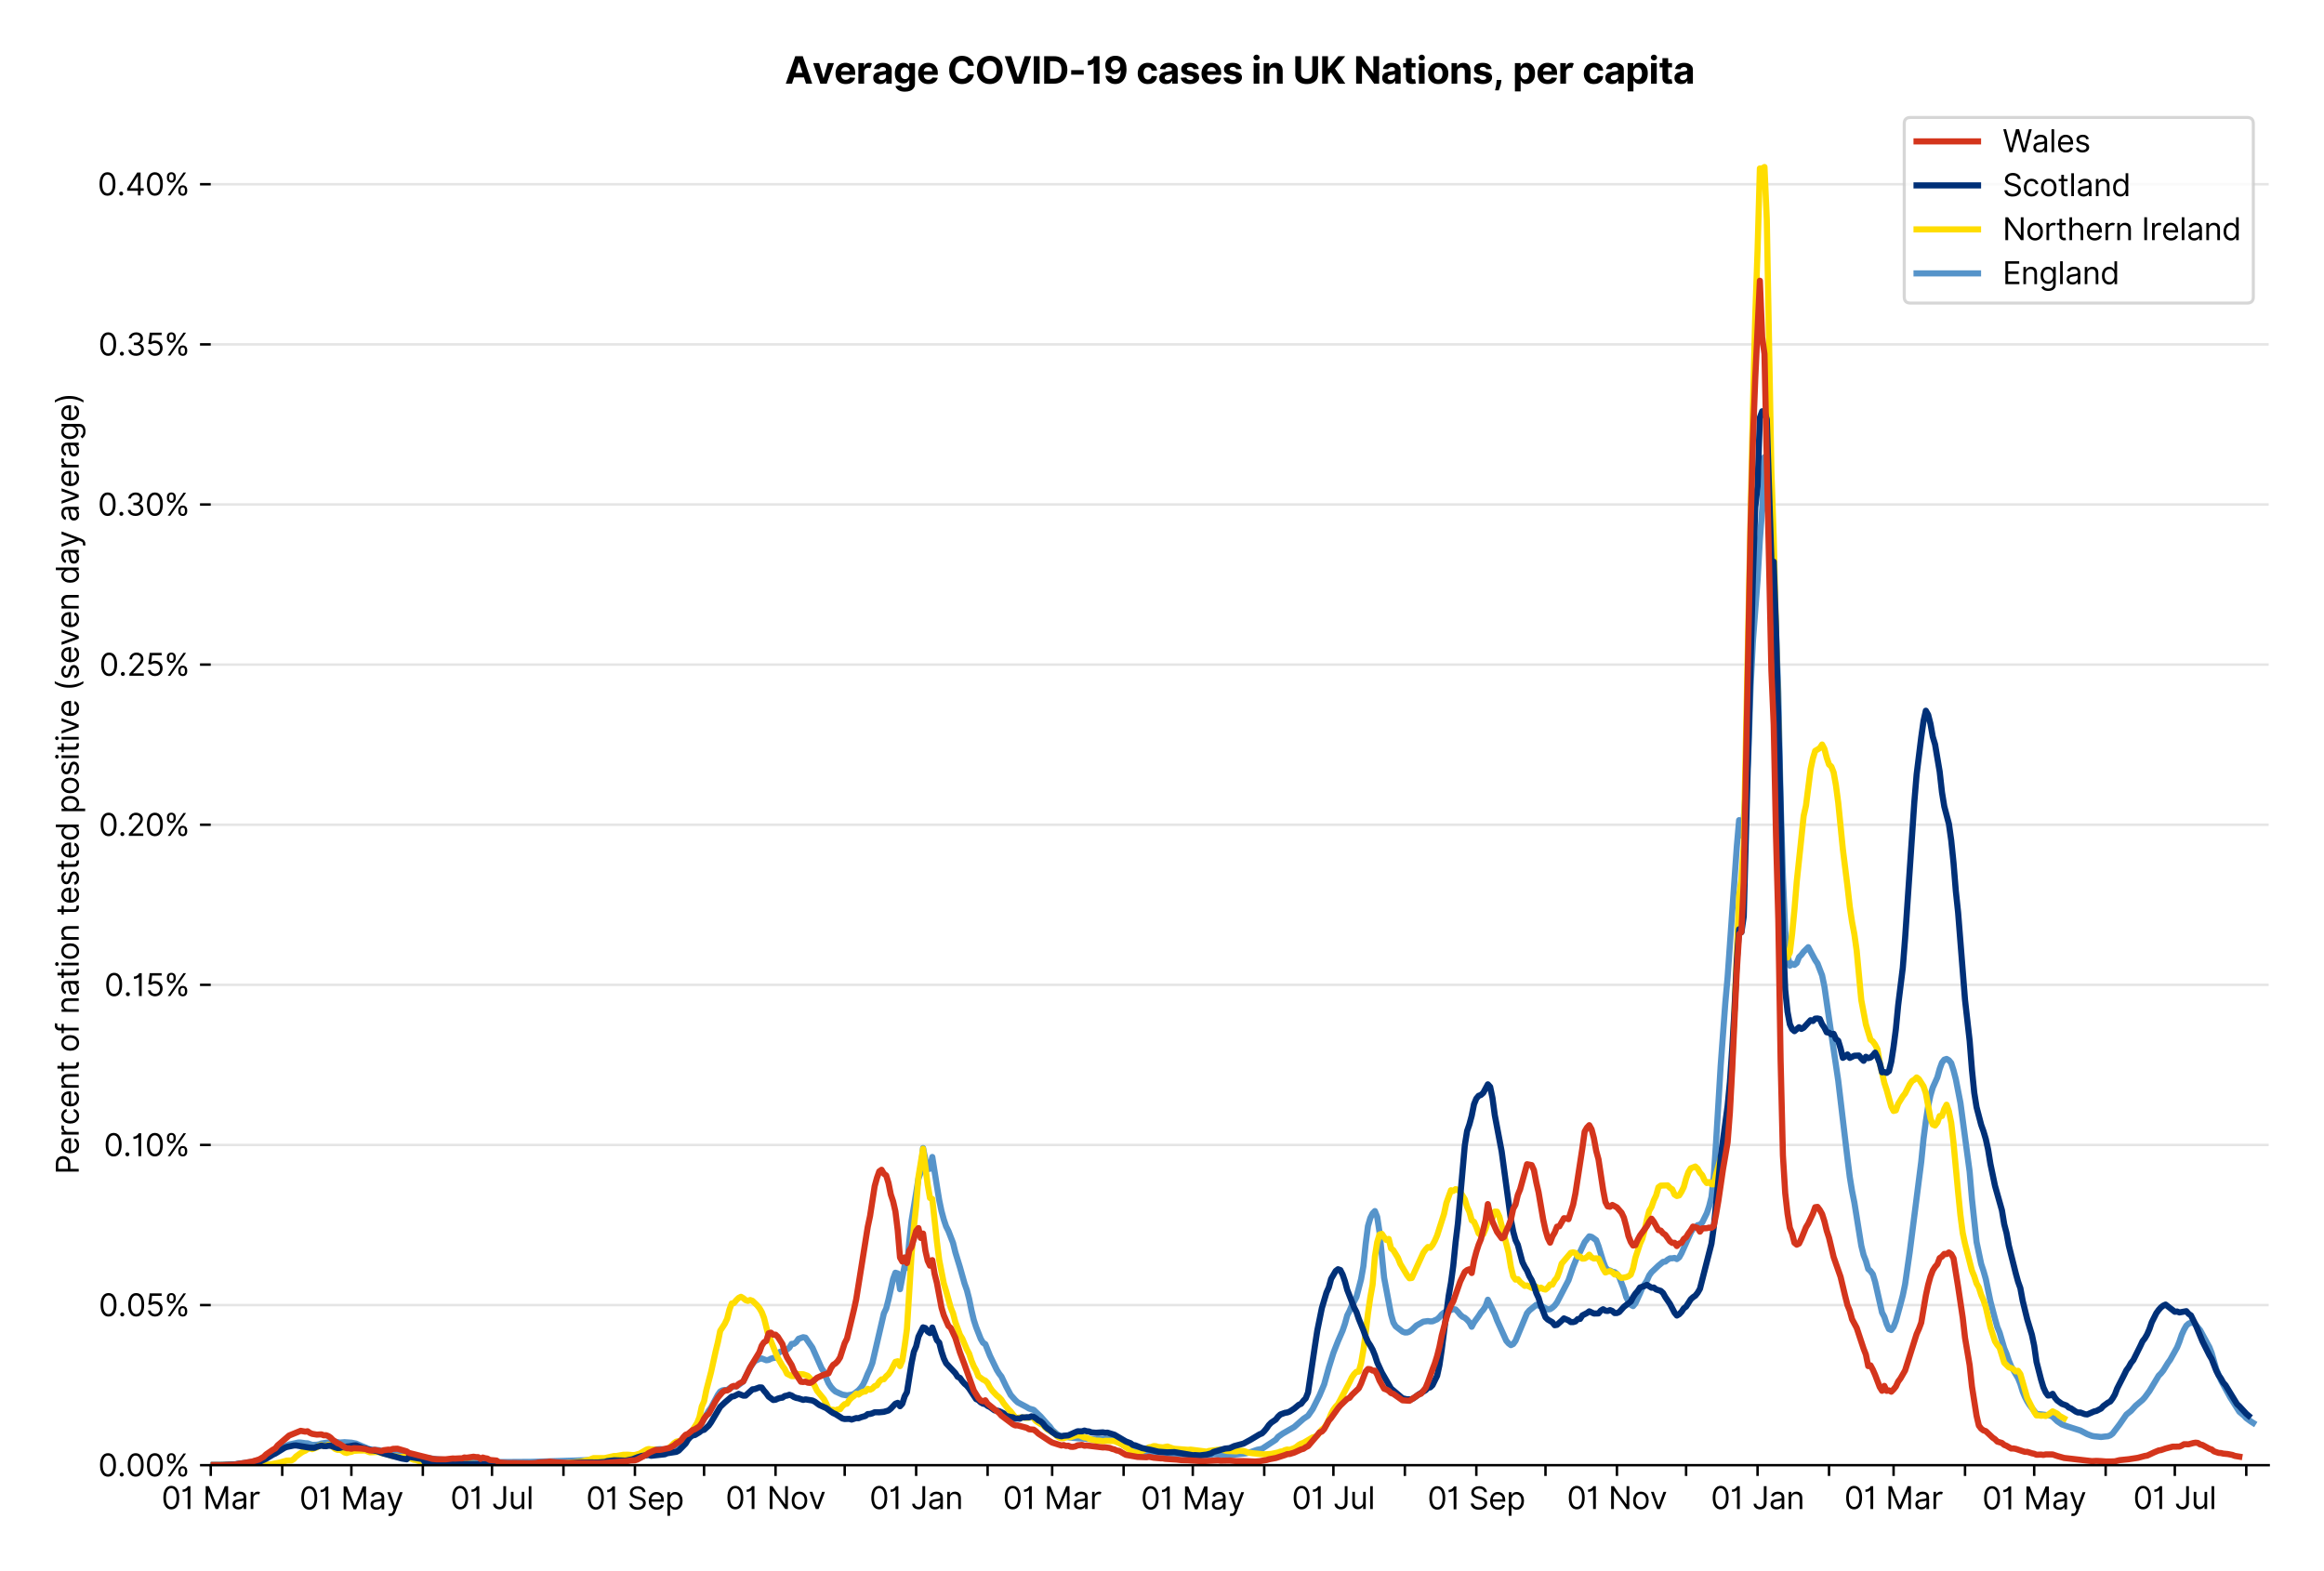 <?xml version="1.0" encoding="utf-8" standalone="no"?>
<!DOCTYPE svg PUBLIC "-//W3C//DTD SVG 1.1//EN"
  "http://www.w3.org/Graphics/SVG/1.1/DTD/svg11.dtd">
<svg xmlns:xlink="http://www.w3.org/1999/xlink" viewBox="0 0 756.175 511.234" xmlns="http://www.w3.org/2000/svg" version="1.1">
 <defs>
  <style type="text/css">*{stroke-linejoin: round; stroke-linecap: butt}</style>
 </defs>
 <g id="figure_1">
  <g id="patch_1">
   <path d="M 0 511.234 
L 756.175 511.234 
L 756.175 0 
L 0 0 
z
" style="fill: #ffffff"/>
  </g>
  <g id="axes_1">
   <g id="patch_2">
    <path d="M 68.575 476.745 
L 738.175 476.745 
L 738.175 33.225 
L 68.575 33.225 
z
" style="fill: #ffffff"/>
   </g>
   <g id="matplotlib.axis_1">
    <g id="xtick_1">
     <g id="line2d_1">
      <defs>
       <path id="mde78f8a6af" d="M 0 0 
L 0 3.5 
" style="stroke: #000000; stroke-width: 0.8"/>
      </defs>
      <g>
       <use xlink:href="#mde78f8a6af" x="68.575" y="476.745" style="stroke: #000000; stroke-width: 0.8"/>
      </g>
     </g>
     <g id="text_1">
      <!-- 01 Mar -->
      <g transform="translate(52.538 491.018)scale(0.1 -0.1)">
       <defs>
        <path id="Inter-Regular-30" d="M 2000 -64 
Q 1230 -64 806 561 
Q 382 1186 382 2327 
Q 382 3459 809 4088 
Q 1236 4718 2000 4718 
Q 2764 4718 3191 4088 
Q 3618 3459 3618 2327 
Q 3618 1186 3194 561 
Q 2771 -64 2000 -64 
z
M 2000 436 
Q 2509 436 2791 927 
Q 3073 1418 3073 2327 
Q 3073 3234 2789 3730 
Q 2505 4227 2000 4227 
Q 1496 4227 1211 3730 
Q 927 3234 927 2327 
Q 927 1418 1210 927 
Q 1493 436 2000 436 
z
" transform="scale(0.016)"/>
        <path id="Inter-Regular-31" d="M 1973 4655 
L 1973 0 
L 1409 0 
L 1409 3836 
L 1373 3836 
Q 1341 3773 1209 3692 
Q 1077 3611 868 3551 
Q 659 3491 391 3491 
L 391 3964 
Q 661 3964 859 4061 
Q 1057 4159 1190 4291 
Q 1323 4423 1392 4529 
Q 1461 4636 1473 4655 
L 1973 4655 
z
" transform="scale(0.016)"/>
        <path id="Inter-Regular-20" transform="scale(0.016)"/>
        <path id="Inter-Regular-4d" d="M 564 4655 
L 1236 4655 
L 2818 791 
L 2873 791 
L 4455 4655 
L 5127 4655 
L 5127 0 
L 4600 0 
L 4600 3536 
L 4555 3536 
L 3100 0 
L 2591 0 
L 1136 3536 
L 1091 3536 
L 1091 0 
L 564 0 
L 564 4655 
z
" transform="scale(0.016)"/>
        <path id="Inter-Regular-61" d="M 1518 -82 
Q 1186 -82 916 44 
Q 646 170 486 410 
Q 327 650 327 991 
Q 327 1291 445 1478 
Q 564 1666 761 1773 
Q 959 1880 1199 1933 
Q 1439 1986 1682 2018 
Q 2000 2059 2199 2080 
Q 2398 2102 2490 2154 
Q 2582 2207 2582 2336 
L 2582 2355 
Q 2582 2691 2399 2877 
Q 2216 3064 1846 3064 
Q 1461 3064 1243 2895 
Q 1025 2727 936 2536 
L 427 2718 
Q 564 3036 792 3214 
Q 1021 3393 1292 3464 
Q 1564 3536 1827 3536 
Q 1996 3536 2215 3496 
Q 2434 3457 2640 3334 
Q 2846 3211 2982 2963 
Q 3118 2716 3118 2300 
L 3118 0 
L 2582 0 
L 2582 473 
L 2555 473 
Q 2500 359 2373 229 
Q 2246 100 2034 9 
Q 1823 -82 1518 -82 
z
M 1600 400 
Q 1918 400 2137 525 
Q 2357 650 2469 847 
Q 2582 1045 2582 1264 
L 2582 1755 
Q 2548 1714 2433 1681 
Q 2318 1648 2169 1624 
Q 2021 1600 1881 1583 
Q 1741 1566 1655 1555 
Q 1446 1527 1265 1467 
Q 1084 1407 974 1287 
Q 864 1168 864 964 
Q 864 684 1072 542 
Q 1280 400 1600 400 
z
" transform="scale(0.016)"/>
        <path id="Inter-Regular-72" d="M 491 0 
L 491 3491 
L 1009 3491 
L 1009 2964 
L 1046 2964 
Q 1139 3223 1389 3384 
Q 1639 3545 1955 3545 
Q 2100 3545 2209 3511 
Q 2318 3477 2400 3418 
L 2218 2964 
Q 2161 2993 2085 3010 
Q 2009 3027 1909 3027 
Q 1527 3027 1277 2794 
Q 1027 2561 1027 2209 
L 1027 0 
L 491 0 
z
" transform="scale(0.016)"/>
       </defs>
       <use xlink:href="#Inter-Regular-30"/>
       <use xlink:href="#Inter-Regular-31" x="62.5"/>
       <use xlink:href="#Inter-Regular-20" x="106.676"/>
       <use xlink:href="#Inter-Regular-4d" x="134.801"/>
       <use xlink:href="#Inter-Regular-61" x="225.994"/>
       <use xlink:href="#Inter-Regular-72" x="282.386"/>
      </g>
     </g>
    </g>
    <g id="xtick_2">
     <g id="line2d_2">
      <g>
       <use xlink:href="#mde78f8a6af" x="91.827" y="476.745" style="stroke: #000000; stroke-width: 0.8"/>
      </g>
     </g>
    </g>
    <g id="xtick_3">
     <g id="line2d_3">
      <g>
       <use xlink:href="#mde78f8a6af" x="114.329" y="476.745" style="stroke: #000000; stroke-width: 0.8"/>
      </g>
     </g>
     <g id="text_2">
      <!-- 01 May -->
      <g transform="translate(97.426 491.117)scale(0.1 -0.1)">
       <defs>
        <path id="Inter-Regular-79" d="M 818 -1355 
Q 682 -1355 575 -1333 
Q 468 -1311 427 -1291 
L 564 -818 
Q 857 -893 1053 -814 
Q 1250 -736 1391 -345 
L 1509 -18 
L 218 3491 
L 800 3491 
L 1764 709 
L 1800 709 
L 2764 3491 
L 3346 3491 
L 1846 -564 
Q 1550 -1355 818 -1355 
z
" transform="scale(0.016)"/>
       </defs>
       <use xlink:href="#Inter-Regular-30"/>
       <use xlink:href="#Inter-Regular-31" x="62.5"/>
       <use xlink:href="#Inter-Regular-20" x="106.676"/>
       <use xlink:href="#Inter-Regular-4d" x="134.801"/>
       <use xlink:href="#Inter-Regular-61" x="225.994"/>
       <use xlink:href="#Inter-Regular-79" x="282.386"/>
      </g>
     </g>
    </g>
    <g id="xtick_4">
     <g id="line2d_4">
      <g>
       <use xlink:href="#mde78f8a6af" x="137.581" y="476.745" style="stroke: #000000; stroke-width: 0.8"/>
      </g>
     </g>
    </g>
    <g id="xtick_5">
     <g id="line2d_5">
      <g>
       <use xlink:href="#mde78f8a6af" x="160.083" y="476.745" style="stroke: #000000; stroke-width: 0.8"/>
      </g>
     </g>
     <g id="text_3">
      <!-- 01 Jul -->
      <g transform="translate(146.539 491.018)scale(0.1 -0.1)">
       <defs>
        <path id="Inter-Regular-4a" d="M 2346 4655 
L 2909 4655 
L 2909 1327 
Q 2909 657 2549 296 
Q 2189 -64 1582 -64 
Q 1200 -64 902 76 
Q 605 216 434 475 
Q 264 734 264 1091 
L 818 1091 
Q 818 795 1034 615 
Q 1250 436 1582 436 
Q 1948 436 2147 664 
Q 2346 893 2346 1327 
L 2346 4655 
z
" transform="scale(0.016)"/>
        <path id="Inter-Regular-75" d="M 2691 1427 
L 2691 3491 
L 3227 3491 
L 3227 0 
L 2691 0 
L 2691 591 
L 2655 591 
Q 2532 325 2273 140 
Q 2014 -45 1618 -45 
Q 1127 -45 809 280 
Q 491 605 491 1273 
L 491 3491 
L 1027 3491 
L 1027 1309 
Q 1027 927 1242 700 
Q 1457 473 1791 473 
Q 1991 473 2199 575 
Q 2407 677 2549 888 
Q 2691 1100 2691 1427 
z
" transform="scale(0.016)"/>
        <path id="Inter-Regular-6c" d="M 1027 4655 
L 1027 0 
L 491 0 
L 491 4655 
L 1027 4655 
z
" transform="scale(0.016)"/>
       </defs>
       <use xlink:href="#Inter-Regular-30"/>
       <use xlink:href="#Inter-Regular-31" x="62.5"/>
       <use xlink:href="#Inter-Regular-20" x="106.676"/>
       <use xlink:href="#Inter-Regular-4a" x="134.801"/>
       <use xlink:href="#Inter-Regular-75" x="189.063"/>
       <use xlink:href="#Inter-Regular-6c" x="247.159"/>
      </g>
     </g>
    </g>
    <g id="xtick_6">
     <g id="line2d_6">
      <g>
       <use xlink:href="#mde78f8a6af" x="183.335" y="476.745" style="stroke: #000000; stroke-width: 0.8"/>
      </g>
     </g>
    </g>
    <g id="xtick_7">
     <g id="line2d_7">
      <g>
       <use xlink:href="#mde78f8a6af" x="206.587" y="476.745" style="stroke: #000000; stroke-width: 0.8"/>
      </g>
     </g>
     <g id="text_4">
      <!-- 01 Sep -->
      <g transform="translate(190.7 491.117)scale(0.1 -0.1)">
       <defs>
        <path id="Inter-Regular-53" d="M 3109 3491 
Q 3068 3836 2777 4027 
Q 2486 4218 2064 4218 
Q 1600 4218 1318 3999 
Q 1036 3780 1036 3445 
Q 1036 3195 1189 3042 
Q 1343 2889 1553 2803 
Q 1764 2718 1936 2673 
L 2409 2545 
Q 2591 2498 2815 2414 
Q 3039 2330 3244 2185 
Q 3450 2041 3584 1816 
Q 3718 1591 3718 1264 
Q 3718 886 3521 581 
Q 3325 277 2949 97 
Q 2573 -82 2036 -82 
Q 1286 -82 845 272 
Q 405 627 364 1200 
L 946 1200 
Q 968 936 1124 764 
Q 1280 593 1519 510 
Q 1759 427 2036 427 
Q 2359 427 2616 533 
Q 2873 639 3023 828 
Q 3173 1018 3173 1273 
Q 3173 1505 3043 1650 
Q 2914 1795 2702 1886 
Q 2491 1977 2246 2045 
L 1673 2209 
Q 1127 2366 809 2657 
Q 491 2948 491 3418 
Q 491 3809 703 4101 
Q 916 4393 1276 4555 
Q 1636 4718 2082 4718 
Q 2532 4718 2882 4558 
Q 3232 4398 3437 4120 
Q 3643 3843 3655 3491 
L 3109 3491 
z
" transform="scale(0.016)"/>
        <path id="Inter-Regular-65" d="M 1955 -73 
Q 1450 -73 1085 151 
Q 721 375 524 778 
Q 327 1182 327 1718 
Q 327 2255 524 2665 
Q 721 3075 1074 3305 
Q 1427 3536 1900 3536 
Q 2173 3536 2439 3445 
Q 2705 3355 2923 3151 
Q 3141 2948 3270 2614 
Q 3400 2280 3400 1791 
L 3400 1564 
L 866 1564 
Q 884 1005 1183 707 
Q 1482 409 1955 409 
Q 2271 409 2498 545 
Q 2725 682 2827 955 
L 3346 809 
Q 3223 414 2854 170 
Q 2486 -73 1955 -73 
z
M 866 2027 
L 2855 2027 
Q 2855 2470 2595 2762 
Q 2336 3055 1900 3055 
Q 1593 3055 1368 2911 
Q 1143 2768 1013 2533 
Q 884 2298 866 2027 
z
" transform="scale(0.016)"/>
        <path id="Inter-Regular-70" d="M 491 -1309 
L 491 3491 
L 1009 3491 
L 1009 2936 
L 1073 2936 
Q 1132 3027 1237 3169 
Q 1343 3311 1542 3423 
Q 1741 3536 2082 3536 
Q 2523 3536 2859 3315 
Q 3196 3095 3384 2690 
Q 3573 2286 3573 1736 
Q 3573 1182 3384 776 
Q 3196 370 2861 148 
Q 2527 -73 2091 -73 
Q 1755 -73 1552 39 
Q 1350 152 1241 296 
Q 1132 441 1073 536 
L 1027 536 
L 1027 -1309 
L 491 -1309 
z
M 1018 1745 
Q 1018 1152 1276 780 
Q 1534 409 2018 409 
Q 2355 409 2581 587 
Q 2807 766 2921 1069 
Q 3036 1373 3036 1745 
Q 3036 2114 2923 2410 
Q 2811 2707 2585 2881 
Q 2359 3055 2018 3055 
Q 1527 3055 1272 2693 
Q 1018 2332 1018 1745 
z
" transform="scale(0.016)"/>
       </defs>
       <use xlink:href="#Inter-Regular-30"/>
       <use xlink:href="#Inter-Regular-31" x="62.5"/>
       <use xlink:href="#Inter-Regular-20" x="106.676"/>
       <use xlink:href="#Inter-Regular-53" x="134.801"/>
       <use xlink:href="#Inter-Regular-65" x="198.58"/>
       <use xlink:href="#Inter-Regular-70" x="256.818"/>
      </g>
     </g>
    </g>
    <g id="xtick_8">
     <g id="line2d_8">
      <g>
       <use xlink:href="#mde78f8a6af" x="229.089" y="476.745" style="stroke: #000000; stroke-width: 0.8"/>
      </g>
     </g>
    </g>
    <g id="xtick_9">
     <g id="line2d_9">
      <g>
       <use xlink:href="#mde78f8a6af" x="252.341" y="476.745" style="stroke: #000000; stroke-width: 0.8"/>
      </g>
     </g>
     <g id="text_5">
      <!-- 01 Nov -->
      <g transform="translate(236.07 491.018)scale(0.1 -0.1)">
       <defs>
        <path id="Inter-Regular-4e" d="M 4255 4655 
L 4255 0 
L 3709 0 
L 1173 3655 
L 1127 3655 
L 1127 0 
L 564 0 
L 564 4655 
L 1109 4655 
L 3655 991 
L 3700 991 
L 3700 4655 
L 4255 4655 
z
" transform="scale(0.016)"/>
        <path id="Inter-Regular-6f" d="M 1909 -73 
Q 1436 -73 1080 152 
Q 725 377 526 781 
Q 327 1186 327 1727 
Q 327 2273 526 2679 
Q 725 3086 1080 3311 
Q 1436 3536 1909 3536 
Q 2382 3536 2737 3311 
Q 3093 3086 3292 2679 
Q 3491 2273 3491 1727 
Q 3491 1186 3292 781 
Q 3093 377 2737 152 
Q 2382 -73 1909 -73 
z
M 1909 409 
Q 2268 409 2500 593 
Q 2732 777 2843 1077 
Q 2955 1377 2955 1727 
Q 2955 2077 2843 2379 
Q 2732 2682 2500 2868 
Q 2268 3055 1909 3055 
Q 1550 3055 1318 2868 
Q 1086 2682 975 2379 
Q 864 2077 864 1727 
Q 864 1377 975 1077 
Q 1086 777 1318 593 
Q 1550 409 1909 409 
z
" transform="scale(0.016)"/>
        <path id="Inter-Regular-76" d="M 3346 3491 
L 2055 0 
L 1509 0 
L 218 3491 
L 800 3491 
L 1764 709 
L 1800 709 
L 2764 3491 
L 3346 3491 
z
" transform="scale(0.016)"/>
       </defs>
       <use xlink:href="#Inter-Regular-30"/>
       <use xlink:href="#Inter-Regular-31" x="62.5"/>
       <use xlink:href="#Inter-Regular-20" x="106.676"/>
       <use xlink:href="#Inter-Regular-4e" x="134.801"/>
       <use xlink:href="#Inter-Regular-6f" x="210.085"/>
       <use xlink:href="#Inter-Regular-76" x="269.744"/>
      </g>
     </g>
    </g>
    <g id="xtick_10">
     <g id="line2d_10">
      <g>
       <use xlink:href="#mde78f8a6af" x="274.843" y="476.745" style="stroke: #000000; stroke-width: 0.8"/>
      </g>
     </g>
    </g>
    <g id="xtick_11">
     <g id="line2d_11">
      <g>
       <use xlink:href="#mde78f8a6af" x="298.095" y="476.745" style="stroke: #000000; stroke-width: 0.8"/>
      </g>
     </g>
     <g id="text_6">
      <!-- 01 Jan -->
      <g transform="translate(282.896 491.018)scale(0.1 -0.1)">
       <defs>
        <path id="Inter-Regular-6e" d="M 1027 2100 
L 1027 0 
L 491 0 
L 491 3491 
L 1009 3491 
L 1009 2945 
L 1055 2945 
Q 1177 3211 1427 3373 
Q 1677 3536 2073 3536 
Q 2602 3536 2928 3211 
Q 3255 2886 3255 2218 
L 3255 0 
L 2718 0 
L 2718 2182 
Q 2718 2593 2504 2824 
Q 2291 3055 1918 3055 
Q 1534 3055 1280 2806 
Q 1027 2557 1027 2100 
z
" transform="scale(0.016)"/>
       </defs>
       <use xlink:href="#Inter-Regular-30"/>
       <use xlink:href="#Inter-Regular-31" x="62.5"/>
       <use xlink:href="#Inter-Regular-20" x="106.676"/>
       <use xlink:href="#Inter-Regular-4a" x="134.801"/>
       <use xlink:href="#Inter-Regular-61" x="189.063"/>
       <use xlink:href="#Inter-Regular-6e" x="245.455"/>
      </g>
     </g>
    </g>
    <g id="xtick_12">
     <g id="line2d_12">
      <g>
       <use xlink:href="#mde78f8a6af" x="321.347" y="476.745" style="stroke: #000000; stroke-width: 0.8"/>
      </g>
     </g>
    </g>
    <g id="xtick_13">
     <g id="line2d_13">
      <g>
       <use xlink:href="#mde78f8a6af" x="342.349" y="476.745" style="stroke: #000000; stroke-width: 0.8"/>
      </g>
     </g>
     <g id="text_7">
      <!-- 01 Mar -->
      <g transform="translate(326.313 491.018)scale(0.1 -0.1)">
       <use xlink:href="#Inter-Regular-30"/>
       <use xlink:href="#Inter-Regular-31" x="62.5"/>
       <use xlink:href="#Inter-Regular-20" x="106.676"/>
       <use xlink:href="#Inter-Regular-4d" x="134.801"/>
       <use xlink:href="#Inter-Regular-61" x="225.994"/>
       <use xlink:href="#Inter-Regular-72" x="282.386"/>
      </g>
     </g>
    </g>
    <g id="xtick_14">
     <g id="line2d_14">
      <g>
       <use xlink:href="#mde78f8a6af" x="365.601" y="476.745" style="stroke: #000000; stroke-width: 0.8"/>
      </g>
     </g>
    </g>
    <g id="xtick_15">
     <g id="line2d_15">
      <g>
       <use xlink:href="#mde78f8a6af" x="388.103" y="476.745" style="stroke: #000000; stroke-width: 0.8"/>
      </g>
     </g>
     <g id="text_8">
      <!-- 01 May -->
      <g transform="translate(371.2 491.117)scale(0.1 -0.1)">
       <use xlink:href="#Inter-Regular-30"/>
       <use xlink:href="#Inter-Regular-31" x="62.5"/>
       <use xlink:href="#Inter-Regular-20" x="106.676"/>
       <use xlink:href="#Inter-Regular-4d" x="134.801"/>
       <use xlink:href="#Inter-Regular-61" x="225.994"/>
       <use xlink:href="#Inter-Regular-79" x="282.386"/>
      </g>
     </g>
    </g>
    <g id="xtick_16">
     <g id="line2d_16">
      <g>
       <use xlink:href="#mde78f8a6af" x="411.355" y="476.745" style="stroke: #000000; stroke-width: 0.8"/>
      </g>
     </g>
    </g>
    <g id="xtick_17">
     <g id="line2d_17">
      <g>
       <use xlink:href="#mde78f8a6af" x="433.857" y="476.745" style="stroke: #000000; stroke-width: 0.8"/>
      </g>
     </g>
     <g id="text_9">
      <!-- 01 Jul -->
      <g transform="translate(420.314 491.018)scale(0.1 -0.1)">
       <use xlink:href="#Inter-Regular-30"/>
       <use xlink:href="#Inter-Regular-31" x="62.5"/>
       <use xlink:href="#Inter-Regular-20" x="106.676"/>
       <use xlink:href="#Inter-Regular-4a" x="134.801"/>
       <use xlink:href="#Inter-Regular-75" x="189.063"/>
       <use xlink:href="#Inter-Regular-6c" x="247.159"/>
      </g>
     </g>
    </g>
    <g id="xtick_18">
     <g id="line2d_18">
      <g>
       <use xlink:href="#mde78f8a6af" x="457.109" y="476.745" style="stroke: #000000; stroke-width: 0.8"/>
      </g>
     </g>
    </g>
    <g id="xtick_19">
     <g id="line2d_19">
      <g>
       <use xlink:href="#mde78f8a6af" x="480.362" y="476.745" style="stroke: #000000; stroke-width: 0.8"/>
      </g>
     </g>
     <g id="text_10">
      <!-- 01 Sep -->
      <g transform="translate(464.474 491.117)scale(0.1 -0.1)">
       <use xlink:href="#Inter-Regular-30"/>
       <use xlink:href="#Inter-Regular-31" x="62.5"/>
       <use xlink:href="#Inter-Regular-20" x="106.676"/>
       <use xlink:href="#Inter-Regular-53" x="134.801"/>
       <use xlink:href="#Inter-Regular-65" x="198.58"/>
       <use xlink:href="#Inter-Regular-70" x="256.818"/>
      </g>
     </g>
    </g>
    <g id="xtick_20">
     <g id="line2d_20">
      <g>
       <use xlink:href="#mde78f8a6af" x="502.864" y="476.745" style="stroke: #000000; stroke-width: 0.8"/>
      </g>
     </g>
    </g>
    <g id="xtick_21">
     <g id="line2d_21">
      <g>
       <use xlink:href="#mde78f8a6af" x="526.116" y="476.745" style="stroke: #000000; stroke-width: 0.8"/>
      </g>
     </g>
     <g id="text_11">
      <!-- 01 Nov -->
      <g transform="translate(509.845 491.018)scale(0.1 -0.1)">
       <use xlink:href="#Inter-Regular-30"/>
       <use xlink:href="#Inter-Regular-31" x="62.5"/>
       <use xlink:href="#Inter-Regular-20" x="106.676"/>
       <use xlink:href="#Inter-Regular-4e" x="134.801"/>
       <use xlink:href="#Inter-Regular-6f" x="210.085"/>
       <use xlink:href="#Inter-Regular-76" x="269.744"/>
      </g>
     </g>
    </g>
    <g id="xtick_22">
     <g id="line2d_22">
      <g>
       <use xlink:href="#mde78f8a6af" x="548.618" y="476.745" style="stroke: #000000; stroke-width: 0.8"/>
      </g>
     </g>
    </g>
    <g id="xtick_23">
     <g id="line2d_23">
      <g>
       <use xlink:href="#mde78f8a6af" x="571.87" y="476.745" style="stroke: #000000; stroke-width: 0.8"/>
      </g>
     </g>
     <g id="text_12">
      <!-- 01 Jan -->
      <g transform="translate(556.67 491.018)scale(0.1 -0.1)">
       <use xlink:href="#Inter-Regular-30"/>
       <use xlink:href="#Inter-Regular-31" x="62.5"/>
       <use xlink:href="#Inter-Regular-20" x="106.676"/>
       <use xlink:href="#Inter-Regular-4a" x="134.801"/>
       <use xlink:href="#Inter-Regular-61" x="189.063"/>
       <use xlink:href="#Inter-Regular-6e" x="245.455"/>
      </g>
     </g>
    </g>
    <g id="xtick_24">
     <g id="line2d_24">
      <g>
       <use xlink:href="#mde78f8a6af" x="595.122" y="476.745" style="stroke: #000000; stroke-width: 0.8"/>
      </g>
     </g>
    </g>
    <g id="xtick_25">
     <g id="line2d_25">
      <g>
       <use xlink:href="#mde78f8a6af" x="616.124" y="476.745" style="stroke: #000000; stroke-width: 0.8"/>
      </g>
     </g>
     <g id="text_13">
      <!-- 01 Mar -->
      <g transform="translate(600.087 491.018)scale(0.1 -0.1)">
       <use xlink:href="#Inter-Regular-30"/>
       <use xlink:href="#Inter-Regular-31" x="62.5"/>
       <use xlink:href="#Inter-Regular-20" x="106.676"/>
       <use xlink:href="#Inter-Regular-4d" x="134.801"/>
       <use xlink:href="#Inter-Regular-61" x="225.994"/>
       <use xlink:href="#Inter-Regular-72" x="282.386"/>
      </g>
     </g>
    </g>
    <g id="xtick_26">
     <g id="line2d_26">
      <g>
       <use xlink:href="#mde78f8a6af" x="639.376" y="476.745" style="stroke: #000000; stroke-width: 0.8"/>
      </g>
     </g>
    </g>
    <g id="xtick_27">
     <g id="line2d_27">
      <g>
       <use xlink:href="#mde78f8a6af" x="661.878" y="476.745" style="stroke: #000000; stroke-width: 0.8"/>
      </g>
     </g>
     <g id="text_14">
      <!-- 01 May -->
      <g transform="translate(644.975 491.117)scale(0.1 -0.1)">
       <use xlink:href="#Inter-Regular-30"/>
       <use xlink:href="#Inter-Regular-31" x="62.5"/>
       <use xlink:href="#Inter-Regular-20" x="106.676"/>
       <use xlink:href="#Inter-Regular-4d" x="134.801"/>
       <use xlink:href="#Inter-Regular-61" x="225.994"/>
       <use xlink:href="#Inter-Regular-79" x="282.386"/>
      </g>
     </g>
    </g>
    <g id="xtick_28">
     <g id="line2d_28">
      <g>
       <use xlink:href="#mde78f8a6af" x="685.13" y="476.745" style="stroke: #000000; stroke-width: 0.8"/>
      </g>
     </g>
    </g>
    <g id="xtick_29">
     <g id="line2d_29">
      <g>
       <use xlink:href="#mde78f8a6af" x="707.632" y="476.745" style="stroke: #000000; stroke-width: 0.8"/>
      </g>
     </g>
     <g id="text_15">
      <!-- 01 Jul -->
      <g transform="translate(694.088 491.018)scale(0.1 -0.1)">
       <use xlink:href="#Inter-Regular-30"/>
       <use xlink:href="#Inter-Regular-31" x="62.5"/>
       <use xlink:href="#Inter-Regular-20" x="106.676"/>
       <use xlink:href="#Inter-Regular-4a" x="134.801"/>
       <use xlink:href="#Inter-Regular-75" x="189.063"/>
       <use xlink:href="#Inter-Regular-6c" x="247.159"/>
      </g>
     </g>
    </g>
    <g id="xtick_30">
     <g id="line2d_30">
      <g>
       <use xlink:href="#mde78f8a6af" x="730.884" y="476.745" style="stroke: #000000; stroke-width: 0.8"/>
      </g>
     </g>
    </g>
   </g>
   <g id="matplotlib.axis_2">
    <g id="ytick_1">
     <g id="line2d_31">
      <path d="M 68.575 476.745 
L 738.175 476.745 
" clip-path="url(#p1293c5ad3f)" style="fill: none; stroke: #e5e5e5; stroke-width: 0.8; stroke-linecap: square"/>
     </g>
     <g id="line2d_32">
      <defs>
       <path id="m578f1a45c0" d="M 0 0 
L -3.5 0 
" style="stroke: #000000; stroke-width: 0.8"/>
      </defs>
      <g>
       <use xlink:href="#m578f1a45c0" x="68.575" y="476.745" style="stroke: #000000; stroke-width: 0.8"/>
      </g>
     </g>
     <g id="text_16">
      <!-- 0.00% -->
      <g transform="translate(31.944 480.382)scale(0.1 -0.1)">
       <defs>
        <path id="Inter-Regular-2e" d="M 882 -36 
Q 714 -36 593 84 
Q 473 205 473 373 
Q 473 541 593 661 
Q 714 782 882 782 
Q 1050 782 1170 661 
Q 1291 541 1291 373 
Q 1291 205 1170 84 
Q 1050 -36 882 -36 
z
" transform="scale(0.016)"/>
        <path id="Inter-Regular-25" d="M 2855 873 
L 2855 1118 
Q 2855 1373 2960 1585 
Q 3066 1798 3269 1926 
Q 3473 2055 3764 2055 
Q 4059 2055 4259 1926 
Q 4459 1798 4561 1585 
Q 4664 1373 4664 1118 
L 4664 873 
Q 4664 618 4560 405 
Q 4457 193 4256 64 
Q 4055 -64 3764 -64 
Q 3468 -64 3266 64 
Q 3064 193 2959 405 
Q 2855 618 2855 873 
z
M 536 3536 
L 536 3782 
Q 536 4036 642 4248 
Q 748 4461 951 4589 
Q 1155 4718 1446 4718 
Q 1741 4718 1941 4589 
Q 2141 4461 2243 4248 
Q 2346 4036 2346 3782 
L 2346 3536 
Q 2346 3282 2242 3069 
Q 2139 2857 1937 2728 
Q 1736 2600 1446 2600 
Q 1150 2600 948 2728 
Q 746 2857 641 3069 
Q 536 3282 536 3536 
z
M 709 0 
L 3909 4655 
L 4427 4655 
L 1227 0 
L 709 0 
z
M 3318 1118 
L 3318 873 
Q 3318 661 3418 494 
Q 3518 327 3764 327 
Q 4002 327 4101 494 
Q 4200 661 4200 873 
L 4200 1118 
Q 4200 1330 4104 1497 
Q 4009 1664 3764 1664 
Q 3525 1664 3421 1497 
Q 3318 1330 3318 1118 
z
M 1000 3782 
L 1000 3536 
Q 1000 3325 1100 3158 
Q 1200 2991 1446 2991 
Q 1684 2991 1783 3158 
Q 1882 3325 1882 3536 
L 1882 3782 
Q 1882 3993 1786 4160 
Q 1691 4327 1446 4327 
Q 1207 4327 1103 4160 
Q 1000 3993 1000 3782 
z
" transform="scale(0.016)"/>
       </defs>
       <use xlink:href="#Inter-Regular-30"/>
       <use xlink:href="#Inter-Regular-2e" x="62.5"/>
       <use xlink:href="#Inter-Regular-30" x="90.057"/>
       <use xlink:href="#Inter-Regular-30" x="152.557"/>
       <use xlink:href="#Inter-Regular-25" x="215.057"/>
      </g>
     </g>
    </g>
    <g id="ytick_2">
     <g id="line2d_33">
      <path d="M 68.575 424.646 
L 738.175 424.646 
" clip-path="url(#p1293c5ad3f)" style="fill: none; stroke: #e5e5e5; stroke-width: 0.8; stroke-linecap: square"/>
     </g>
     <g id="line2d_34">
      <g>
       <use xlink:href="#m578f1a45c0" x="68.575" y="424.646" style="stroke: #000000; stroke-width: 0.8"/>
      </g>
     </g>
     <g id="text_17">
      <!-- 0.05% -->
      <g transform="translate(32.114 428.282)scale(0.1 -0.1)">
       <defs>
        <path id="Inter-Regular-35" d="M 1936 -64 
Q 1536 -64 1216 95 
Q 896 255 702 532 
Q 509 809 491 1164 
L 1036 1164 
Q 1068 848 1324 642 
Q 1580 436 1936 436 
Q 2223 436 2447 570 
Q 2671 705 2799 940 
Q 2927 1175 2927 1473 
Q 2927 1777 2794 2017 
Q 2661 2257 2429 2395 
Q 2198 2534 1900 2536 
Q 1686 2539 1461 2472 
Q 1236 2405 1091 2300 
L 564 2364 
L 846 4655 
L 3264 4655 
L 3264 4155 
L 1318 4155 
L 1155 2782 
L 1182 2782 
Q 1325 2895 1541 2970 
Q 1757 3045 1991 3045 
Q 2418 3045 2753 2842 
Q 3089 2639 3281 2286 
Q 3473 1934 3473 1482 
Q 3473 1036 3274 687 
Q 3075 339 2727 137 
Q 2380 -64 1936 -64 
z
" transform="scale(0.016)"/>
       </defs>
       <use xlink:href="#Inter-Regular-30"/>
       <use xlink:href="#Inter-Regular-2e" x="62.5"/>
       <use xlink:href="#Inter-Regular-30" x="90.057"/>
       <use xlink:href="#Inter-Regular-35" x="152.557"/>
       <use xlink:href="#Inter-Regular-25" x="213.352"/>
      </g>
     </g>
    </g>
    <g id="ytick_3">
     <g id="line2d_35">
      <path d="M 68.575 372.546 
L 738.175 372.546 
" clip-path="url(#p1293c5ad3f)" style="fill: none; stroke: #e5e5e5; stroke-width: 0.8; stroke-linecap: square"/>
     </g>
     <g id="line2d_36">
      <g>
       <use xlink:href="#m578f1a45c0" x="68.575" y="372.546" style="stroke: #000000; stroke-width: 0.8"/>
      </g>
     </g>
     <g id="text_18">
      <!-- 0.10% -->
      <g transform="translate(33.777 376.183)scale(0.1 -0.1)">
       <use xlink:href="#Inter-Regular-30"/>
       <use xlink:href="#Inter-Regular-2e" x="62.5"/>
       <use xlink:href="#Inter-Regular-31" x="90.057"/>
       <use xlink:href="#Inter-Regular-30" x="134.233"/>
       <use xlink:href="#Inter-Regular-25" x="196.733"/>
      </g>
     </g>
    </g>
    <g id="ytick_4">
     <g id="line2d_37">
      <path d="M 68.575 320.447 
L 738.175 320.447 
" clip-path="url(#p1293c5ad3f)" style="fill: none; stroke: #e5e5e5; stroke-width: 0.8; stroke-linecap: square"/>
     </g>
     <g id="line2d_38">
      <g>
       <use xlink:href="#m578f1a45c0" x="68.575" y="320.447" style="stroke: #000000; stroke-width: 0.8"/>
      </g>
     </g>
     <g id="text_19">
      <!-- 0.15% -->
      <g transform="translate(33.947 324.084)scale(0.1 -0.1)">
       <use xlink:href="#Inter-Regular-30"/>
       <use xlink:href="#Inter-Regular-2e" x="62.5"/>
       <use xlink:href="#Inter-Regular-31" x="90.057"/>
       <use xlink:href="#Inter-Regular-35" x="134.233"/>
       <use xlink:href="#Inter-Regular-25" x="195.028"/>
      </g>
     </g>
    </g>
    <g id="ytick_5">
     <g id="line2d_39">
      <path d="M 68.575 268.347 
L 738.175 268.347 
" clip-path="url(#p1293c5ad3f)" style="fill: none; stroke: #e5e5e5; stroke-width: 0.8; stroke-linecap: square"/>
     </g>
     <g id="line2d_40">
      <g>
       <use xlink:href="#m578f1a45c0" x="68.575" y="268.347" style="stroke: #000000; stroke-width: 0.8"/>
      </g>
     </g>
     <g id="text_20">
      <!-- 0.20% -->
      <g transform="translate(32.142 271.984)scale(0.1 -0.1)">
       <defs>
        <path id="Inter-Regular-32" d="M 482 0 
L 482 409 
L 2018 2091 
Q 2289 2386 2464 2605 
Q 2639 2825 2724 3019 
Q 2809 3214 2809 3427 
Q 2809 3795 2553 4011 
Q 2298 4227 1918 4227 
Q 1514 4227 1275 3985 
Q 1036 3743 1036 3345 
L 500 3345 
Q 500 3755 688 4064 
Q 877 4373 1203 4545 
Q 1530 4718 1936 4718 
Q 2346 4718 2661 4545 
Q 2977 4373 3156 4079 
Q 3336 3786 3336 3427 
Q 3336 3170 3244 2926 
Q 3152 2682 2926 2383 
Q 2700 2084 2300 1655 
L 1255 536 
L 1255 500 
L 3418 500 
L 3418 0 
L 482 0 
z
" transform="scale(0.016)"/>
       </defs>
       <use xlink:href="#Inter-Regular-30"/>
       <use xlink:href="#Inter-Regular-2e" x="62.5"/>
       <use xlink:href="#Inter-Regular-32" x="90.057"/>
       <use xlink:href="#Inter-Regular-30" x="150.568"/>
       <use xlink:href="#Inter-Regular-25" x="213.068"/>
      </g>
     </g>
    </g>
    <g id="ytick_6">
     <g id="line2d_41">
      <path d="M 68.575 216.248 
L 738.175 216.248 
" clip-path="url(#p1293c5ad3f)" style="fill: none; stroke: #e5e5e5; stroke-width: 0.8; stroke-linecap: square"/>
     </g>
     <g id="line2d_42">
      <g>
       <use xlink:href="#m578f1a45c0" x="68.575" y="216.248" style="stroke: #000000; stroke-width: 0.8"/>
      </g>
     </g>
     <g id="text_21">
      <!-- 0.25% -->
      <g transform="translate(32.312 219.885)scale(0.1 -0.1)">
       <use xlink:href="#Inter-Regular-30"/>
       <use xlink:href="#Inter-Regular-2e" x="62.5"/>
       <use xlink:href="#Inter-Regular-32" x="90.057"/>
       <use xlink:href="#Inter-Regular-35" x="150.568"/>
       <use xlink:href="#Inter-Regular-25" x="211.364"/>
      </g>
     </g>
    </g>
    <g id="ytick_7">
     <g id="line2d_43">
      <path d="M 68.575 164.149 
L 738.175 164.149 
" clip-path="url(#p1293c5ad3f)" style="fill: none; stroke: #e5e5e5; stroke-width: 0.8; stroke-linecap: square"/>
     </g>
     <g id="line2d_44">
      <g>
       <use xlink:href="#m578f1a45c0" x="68.575" y="164.149" style="stroke: #000000; stroke-width: 0.8"/>
      </g>
     </g>
     <g id="text_22">
      <!-- 0.30% -->
      <g transform="translate(31.83 167.785)scale(0.1 -0.1)">
       <defs>
        <path id="Inter-Regular-33" d="M 2055 -64 
Q 1605 -64 1253 90 
Q 902 245 696 521 
Q 491 798 473 1164 
L 1046 1164 
Q 1071 827 1356 631 
Q 1641 436 2046 436 
Q 2493 436 2783 664 
Q 3073 893 3073 1264 
Q 3073 1650 2787 1893 
Q 2502 2136 1973 2136 
L 1600 2136 
L 1600 2636 
L 1973 2636 
Q 2386 2636 2647 2856 
Q 2909 3077 2909 3445 
Q 2909 3798 2679 4012 
Q 2450 4227 2064 4227 
Q 1823 4227 1610 4139 
Q 1398 4052 1264 3887 
Q 1130 3723 1118 3491 
L 573 3491 
Q 586 3857 793 4133 
Q 1000 4409 1335 4563 
Q 1671 4718 2073 4718 
Q 2505 4718 2814 4544 
Q 3123 4370 3289 4086 
Q 3455 3802 3455 3473 
Q 3455 3080 3249 2802 
Q 3043 2525 2691 2418 
L 2691 2382 
Q 3132 2309 3379 2008 
Q 3627 1707 3627 1264 
Q 3627 884 3421 583 
Q 3216 282 2861 109 
Q 2507 -64 2055 -64 
z
" transform="scale(0.016)"/>
       </defs>
       <use xlink:href="#Inter-Regular-30"/>
       <use xlink:href="#Inter-Regular-2e" x="62.5"/>
       <use xlink:href="#Inter-Regular-33" x="90.057"/>
       <use xlink:href="#Inter-Regular-30" x="153.693"/>
       <use xlink:href="#Inter-Regular-25" x="216.193"/>
      </g>
     </g>
    </g>
    <g id="ytick_8">
     <g id="line2d_45">
      <path d="M 68.575 112.049 
L 738.175 112.049 
" clip-path="url(#p1293c5ad3f)" style="fill: none; stroke: #e5e5e5; stroke-width: 0.8; stroke-linecap: square"/>
     </g>
     <g id="line2d_46">
      <g>
       <use xlink:href="#m578f1a45c0" x="68.575" y="112.049" style="stroke: #000000; stroke-width: 0.8"/>
      </g>
     </g>
     <g id="text_23">
      <!-- 0.35% -->
      <g transform="translate(32 115.686)scale(0.1 -0.1)">
       <use xlink:href="#Inter-Regular-30"/>
       <use xlink:href="#Inter-Regular-2e" x="62.5"/>
       <use xlink:href="#Inter-Regular-33" x="90.057"/>
       <use xlink:href="#Inter-Regular-35" x="153.693"/>
       <use xlink:href="#Inter-Regular-25" x="214.489"/>
      </g>
     </g>
    </g>
    <g id="ytick_9">
     <g id="line2d_47">
      <path d="M 68.575 59.95 
L 738.175 59.95 
" clip-path="url(#p1293c5ad3f)" style="fill: none; stroke: #e5e5e5; stroke-width: 0.8; stroke-linecap: square"/>
     </g>
     <g id="line2d_48">
      <g>
       <use xlink:href="#m578f1a45c0" x="68.575" y="59.95" style="stroke: #000000; stroke-width: 0.8"/>
      </g>
     </g>
     <g id="text_24">
      <!-- 0.40% -->
      <g transform="translate(31.773 63.587)scale(0.1 -0.1)">
       <defs>
        <path id="Inter-Regular-34" d="M 373 955 
L 373 1418 
L 2418 4655 
L 3100 4655 
L 3100 1455 
L 3736 1455 
L 3736 955 
L 3100 955 
L 3100 0 
L 2564 0 
L 2564 955 
L 373 955 
z
M 2564 1455 
L 2564 3936 
L 2527 3936 
L 982 1491 
L 982 1455 
L 2564 1455 
z
" transform="scale(0.016)"/>
       </defs>
       <use xlink:href="#Inter-Regular-30"/>
       <use xlink:href="#Inter-Regular-2e" x="62.5"/>
       <use xlink:href="#Inter-Regular-34" x="90.057"/>
       <use xlink:href="#Inter-Regular-30" x="154.261"/>
       <use xlink:href="#Inter-Regular-25" x="216.761"/>
      </g>
     </g>
    </g>
    <g id="text_25">
     <!-- Percent of nation tested positive (seven day average) -->
     <g transform="translate(25.614 382.124)rotate(-90)scale(0.1 -0.1)">
      <defs>
       <path id="Inter-Regular-50" d="M 564 0 
L 564 4655 
L 2136 4655 
Q 2684 4655 3033 4458 
Q 3382 4261 3550 3927 
Q 3718 3593 3718 3182 
Q 3718 2770 3551 2434 
Q 3384 2098 3036 1899 
Q 2689 1700 2146 1700 
L 1127 1700 
L 1127 0 
L 564 0 
z
M 1127 2200 
L 2127 2200 
Q 2689 2200 2926 2482 
Q 3164 2764 3164 3182 
Q 3164 3602 2925 3878 
Q 2686 4155 2118 4155 
L 1127 4155 
L 1127 2200 
z
" transform="scale(0.016)"/>
       <path id="Inter-Regular-63" d="M 1909 -73 
Q 1418 -73 1063 159 
Q 709 391 518 798 
Q 327 1205 327 1727 
Q 327 2259 524 2667 
Q 721 3075 1074 3305 
Q 1427 3536 1900 3536 
Q 2268 3536 2563 3400 
Q 2859 3264 3047 3018 
Q 3236 2773 3282 2445 
L 2746 2445 
Q 2684 2684 2474 2869 
Q 2264 3055 1909 3055 
Q 1439 3055 1151 2697 
Q 864 2339 864 1745 
Q 864 1139 1148 774 
Q 1432 409 1909 409 
Q 2223 409 2447 570 
Q 2671 732 2746 1018 
L 3282 1018 
Q 3236 709 3058 462 
Q 2880 216 2588 71 
Q 2296 -73 1909 -73 
z
" transform="scale(0.016)"/>
       <path id="Inter-Regular-74" d="M 2009 3491 
L 2009 3036 
L 1264 3036 
L 1264 1000 
Q 1264 773 1331 660 
Q 1398 548 1503 510 
Q 1609 473 1727 473 
Q 1816 473 1873 483 
Q 1930 493 1964 500 
L 2073 18 
Q 2018 -2 1920 -23 
Q 1823 -45 1673 -45 
Q 1446 -45 1228 52 
Q 1011 150 869 350 
Q 727 550 727 855 
L 727 3036 
L 200 3036 
L 200 3491 
L 727 3491 
L 727 4327 
L 1264 4327 
L 1264 3491 
L 2009 3491 
z
" transform="scale(0.016)"/>
       <path id="Inter-Regular-66" d="M 2046 3491 
L 2046 3036 
L 1264 3036 
L 1264 0 
L 727 0 
L 727 3036 
L 164 3036 
L 164 3491 
L 727 3491 
L 727 3973 
Q 727 4273 868 4473 
Q 1009 4673 1234 4773 
Q 1459 4873 1709 4873 
Q 1907 4873 2032 4841 
Q 2157 4809 2218 4782 
L 2064 4318 
Q 2023 4332 1951 4352 
Q 1880 4373 1764 4373 
Q 1498 4373 1381 4239 
Q 1264 4105 1264 3845 
L 1264 3491 
L 2046 3491 
z
" transform="scale(0.016)"/>
       <path id="Inter-Regular-69" d="M 491 0 
L 491 3491 
L 1027 3491 
L 1027 0 
L 491 0 
z
M 764 4073 
Q 607 4073 494 4179 
Q 382 4286 382 4436 
Q 382 4586 494 4693 
Q 607 4800 764 4800 
Q 921 4800 1033 4693 
Q 1146 4586 1146 4436 
Q 1146 4286 1033 4179 
Q 921 4073 764 4073 
z
" transform="scale(0.016)"/>
       <path id="Inter-Regular-73" d="M 2964 2709 
L 2482 2573 
Q 2411 2755 2245 2914 
Q 2080 3073 1727 3073 
Q 1407 3073 1194 2926 
Q 982 2780 982 2555 
Q 982 2355 1127 2239 
Q 1273 2123 1582 2045 
L 2100 1918 
Q 3027 1691 3027 973 
Q 3027 673 2855 436 
Q 2684 200 2377 63 
Q 2071 -73 1664 -73 
Q 1130 -73 780 159 
Q 430 391 336 836 
L 846 964 
Q 989 400 1655 400 
Q 2030 400 2251 560 
Q 2473 720 2473 945 
Q 2473 1316 1955 1436 
L 1373 1573 
Q 893 1686 669 1926 
Q 446 2166 446 2527 
Q 446 2823 613 3050 
Q 780 3277 1069 3406 
Q 1359 3536 1727 3536 
Q 2246 3536 2542 3309 
Q 2839 3082 2964 2709 
z
" transform="scale(0.016)"/>
       <path id="Inter-Regular-64" d="M 1809 -73 
Q 1373 -73 1039 148 
Q 705 370 516 776 
Q 327 1182 327 1736 
Q 327 2286 516 2690 
Q 705 3095 1041 3315 
Q 1377 3536 1818 3536 
Q 2159 3536 2358 3423 
Q 2557 3311 2662 3169 
Q 2768 3027 2827 2936 
L 2873 2936 
L 2873 4655 
L 3409 4655 
L 3409 0 
L 2891 0 
L 2891 536 
L 2827 536 
Q 2768 441 2659 296 
Q 2550 152 2348 39 
Q 2146 -73 1809 -73 
z
M 1882 409 
Q 2366 409 2624 780 
Q 2882 1152 2882 1745 
Q 2882 2332 2627 2693 
Q 2373 3055 1882 3055 
Q 1541 3055 1315 2881 
Q 1089 2707 976 2410 
Q 864 2114 864 1745 
Q 864 1373 978 1069 
Q 1093 766 1319 587 
Q 1546 409 1882 409 
z
" transform="scale(0.016)"/>
       <path id="Inter-Regular-28" d="M 682 1964 
Q 682 2823 906 3544 
Q 1130 4266 1546 4873 
L 2018 4873 
Q 1800 4573 1623 4095 
Q 1446 3618 1341 3061 
Q 1236 2505 1236 1964 
Q 1236 1423 1341 866 
Q 1446 309 1623 -168 
Q 1800 -645 2018 -945 
L 1546 -945 
Q 1130 -339 906 383 
Q 682 1105 682 1964 
z
" transform="scale(0.016)"/>
       <path id="Inter-Regular-67" d="M 1900 -1382 
Q 1316 -1382 976 -1169 
Q 636 -957 473 -682 
L 900 -382 
Q 973 -477 1084 -601 
Q 1196 -725 1390 -817 
Q 1584 -909 1900 -909 
Q 2323 -909 2598 -704 
Q 2873 -500 2873 -64 
L 2873 645 
L 2827 645 
Q 2768 550 2660 410 
Q 2552 270 2351 162 
Q 2150 55 1809 55 
Q 1386 55 1051 255 
Q 716 455 521 836 
Q 327 1218 327 1764 
Q 327 2300 516 2699 
Q 705 3098 1041 3317 
Q 1377 3536 1818 3536 
Q 2159 3536 2360 3423 
Q 2561 3311 2669 3169 
Q 2777 3027 2836 2936 
L 2891 2936 
L 2891 3491 
L 3409 3491 
L 3409 -100 
Q 3409 -550 3205 -833 
Q 3002 -1116 2660 -1249 
Q 2318 -1382 1900 -1382 
z
M 1882 536 
Q 2366 536 2624 864 
Q 2882 1193 2882 1773 
Q 2882 2339 2627 2697 
Q 2373 3055 1882 3055 
Q 1541 3055 1315 2882 
Q 1089 2709 976 2418 
Q 864 2127 864 1773 
Q 864 1227 1120 881 
Q 1377 536 1882 536 
z
" transform="scale(0.016)"/>
       <path id="Inter-Regular-29" d="M 1638 1940 
Q 1638 1081 1414 359 
Q 1191 -362 775 -969 
L 302 -969 
Q 520 -669 697 -191 
Q 875 286 979 842 
Q 1084 1399 1084 1940 
Q 1084 2481 979 3038 
Q 875 3595 697 4072 
Q 520 4549 302 4849 
L 775 4849 
Q 1191 4243 1414 3521 
Q 1638 2799 1638 1940 
z
" transform="scale(0.016)"/>
      </defs>
      <use xlink:href="#Inter-Regular-50"/>
      <use xlink:href="#Inter-Regular-65" x="63.494"/>
      <use xlink:href="#Inter-Regular-72" x="121.733"/>
      <use xlink:href="#Inter-Regular-63" x="160.085"/>
      <use xlink:href="#Inter-Regular-65" x="215.909"/>
      <use xlink:href="#Inter-Regular-6e" x="274.148"/>
      <use xlink:href="#Inter-Regular-74" x="332.671"/>
      <use xlink:href="#Inter-Regular-20" x="369.034"/>
      <use xlink:href="#Inter-Regular-6f" x="397.159"/>
      <use xlink:href="#Inter-Regular-66" x="456.818"/>
      <use xlink:href="#Inter-Regular-20" x="492.898"/>
      <use xlink:href="#Inter-Regular-6e" x="521.023"/>
      <use xlink:href="#Inter-Regular-61" x="579.546"/>
      <use xlink:href="#Inter-Regular-74" x="635.938"/>
      <use xlink:href="#Inter-Regular-69" x="672.301"/>
      <use xlink:href="#Inter-Regular-6f" x="696.023"/>
      <use xlink:href="#Inter-Regular-6e" x="755.682"/>
      <use xlink:href="#Inter-Regular-20" x="814.205"/>
      <use xlink:href="#Inter-Regular-74" x="842.33"/>
      <use xlink:href="#Inter-Regular-65" x="878.693"/>
      <use xlink:href="#Inter-Regular-73" x="936.932"/>
      <use xlink:href="#Inter-Regular-74" x="989.205"/>
      <use xlink:href="#Inter-Regular-65" x="1025.568"/>
      <use xlink:href="#Inter-Regular-64" x="1083.807"/>
      <use xlink:href="#Inter-Regular-20" x="1145.881"/>
      <use xlink:href="#Inter-Regular-70" x="1174.006"/>
      <use xlink:href="#Inter-Regular-6f" x="1234.943"/>
      <use xlink:href="#Inter-Regular-73" x="1294.602"/>
      <use xlink:href="#Inter-Regular-69" x="1346.875"/>
      <use xlink:href="#Inter-Regular-74" x="1370.597"/>
      <use xlink:href="#Inter-Regular-69" x="1406.96"/>
      <use xlink:href="#Inter-Regular-76" x="1430.682"/>
      <use xlink:href="#Inter-Regular-65" x="1486.364"/>
      <use xlink:href="#Inter-Regular-20" x="1544.603"/>
      <use xlink:href="#Inter-Regular-28" x="1572.728"/>
      <use xlink:href="#Inter-Regular-73" x="1608.949"/>
      <use xlink:href="#Inter-Regular-65" x="1661.222"/>
      <use xlink:href="#Inter-Regular-76" x="1719.46"/>
      <use xlink:href="#Inter-Regular-65" x="1775.142"/>
      <use xlink:href="#Inter-Regular-6e" x="1833.381"/>
      <use xlink:href="#Inter-Regular-20" x="1891.904"/>
      <use xlink:href="#Inter-Regular-64" x="1920.029"/>
      <use xlink:href="#Inter-Regular-61" x="1982.103"/>
      <use xlink:href="#Inter-Regular-79" x="2038.495"/>
      <use xlink:href="#Inter-Regular-20" x="2094.176"/>
      <use xlink:href="#Inter-Regular-61" x="2122.301"/>
      <use xlink:href="#Inter-Regular-76" x="2178.694"/>
      <use xlink:href="#Inter-Regular-65" x="2234.375"/>
      <use xlink:href="#Inter-Regular-72" x="2292.614"/>
      <use xlink:href="#Inter-Regular-61" x="2330.966"/>
      <use xlink:href="#Inter-Regular-67" x="2387.358"/>
      <use xlink:href="#Inter-Regular-65" x="2448.296"/>
      <use xlink:href="#Inter-Regular-29" x="2506.535"/>
     </g>
    </g>
   </g>
   <g id="line2d_49">
    <path d="M 45.323 476.743 
L 72.325 476.671 
L 76.076 476.498 
L 82.076 475.641 
L 84.326 475.053 
L 91.077 471.547 
L 92.577 470.671 
L 94.077 470.024 
L 97.078 469.368 
L 97.828 469.374 
L 99.328 469.593 
L 100.078 469.628 
L 101.578 470.15 
L 103.078 470.095 
L 103.828 469.964 
L 104.578 469.686 
L 107.578 469.22 
L 109.079 469.094 
L 110.579 469.388 
L 112.079 469.263 
L 114.329 469.415 
L 115.829 469.707 
L 120.33 471.603 
L 121.08 471.77 
L 121.83 471.708 
L 123.33 471.858 
L 124.08 472.117 
L 124.83 472.243 
L 126.33 472.358 
L 127.08 472.584 
L 131.581 473.119 
L 135.331 474.131 
L 137.581 474.287 
L 139.081 474.408 
L 142.832 474.859 
L 145.832 475.064 
L 148.832 475.056 
L 161.583 475.727 
L 163.833 475.725 
L 172.834 475.667 
L 187.836 475.212 
L 195.336 474.951 
L 196.836 475.032 
L 199.087 474.962 
L 205.837 474.551 
L 206.587 474.32 
L 208.837 473.237 
L 210.338 472.647 
L 211.088 472.054 
L 211.838 471.762 
L 214.838 471.524 
L 217.088 471.777 
L 218.588 471.324 
L 219.338 470.956 
L 220.088 470.432 
L 220.839 469.661 
L 221.589 469.191 
L 223.839 467.38 
L 225.339 466.51 
L 226.089 466.133 
L 228.339 462.954 
L 230.589 459.055 
L 231.339 458.033 
L 233.59 453.831 
L 234.34 452.776 
L 235.09 452.394 
L 235.84 452.267 
L 236.59 452.313 
L 237.34 451.723 
L 238.84 451.076 
L 239.59 451.074 
L 240.34 450.649 
L 241.84 449.491 
L 244.091 444.973 
L 244.841 443.808 
L 245.591 442.862 
L 247.091 442.174 
L 247.841 442.014 
L 249.341 442.597 
L 250.091 442.49 
L 250.841 442.088 
L 251.591 441.864 
L 252.341 441.791 
L 253.091 440.359 
L 253.841 439.842 
L 255.342 439.452 
L 256.092 439.102 
L 256.842 438.494 
L 257.592 437.273 
L 258.342 437.238 
L 259.092 436.675 
L 259.842 435.617 
L 261.342 435.104 
L 262.092 435.257 
L 263.592 437.428 
L 264.342 438.522 
L 267.343 445.264 
L 268.093 446.373 
L 268.843 448.389 
L 269.593 450.081 
L 270.343 451.236 
L 271.093 452.109 
L 271.843 452.765 
L 273.343 453.451 
L 274.093 453.776 
L 275.593 454.03 
L 277.094 453.791 
L 277.844 453.538 
L 279.344 452.378 
L 280.094 451.542 
L 280.844 450.479 
L 281.594 448.891 
L 282.344 447.018 
L 283.094 445.453 
L 283.844 443.518 
L 287.594 427.345 
L 288.345 425.786 
L 289.095 422.855 
L 290.595 416.155 
L 291.345 414.122 
L 292.095 414.352 
L 292.845 419.485 
L 294.345 411.862 
L 295.095 412.546 
L 295.845 404.04 
L 296.595 397.233 
L 298.095 388.155 
L 298.845 383.425 
L 299.596 381.474 
L 300.346 373.558 
L 301.096 377.364 
L 301.846 380.389 
L 302.596 380.307 
L 303.346 376.461 
L 304.846 385.916 
L 305.596 390.496 
L 306.346 394.084 
L 307.096 396.835 
L 307.846 399.065 
L 308.596 400.543 
L 310.096 404.434 
L 310.847 407.483 
L 312.347 412.362 
L 313.847 417.669 
L 314.597 419.772 
L 315.347 422.692 
L 316.097 426.367 
L 316.847 429.485 
L 317.597 431.796 
L 319.097 435.61 
L 319.847 436.9 
L 320.597 437.359 
L 322.097 441.103 
L 324.348 445.751 
L 325.098 446.955 
L 325.848 447.923 
L 327.348 451.054 
L 328.848 453.885 
L 330.348 455.57 
L 331.098 456.275 
L 334.099 457.862 
L 334.849 458.32 
L 336.349 458.744 
L 338.599 460.906 
L 340.849 463.443 
L 341.599 464.211 
L 342.349 465.281 
L 343.849 466.57 
L 344.599 467.076 
L 345.35 467.381 
L 349.1 467.854 
L 356.601 468.366 
L 357.351 468.111 
L 359.601 468.195 
L 360.351 468.197 
L 361.851 468.434 
L 362.601 468.487 
L 363.351 469.008 
L 364.101 469.384 
L 365.601 470.328 
L 366.351 470.737 
L 367.101 471.005 
L 367.852 471.645 
L 368.602 471.937 
L 371.602 472.24 
L 374.602 472.436 
L 377.602 473.095 
L 379.103 473.061 
L 382.853 473.062 
L 384.353 473.163 
L 386.603 473.316 
L 388.853 473.541 
L 389.603 473.663 
L 391.104 473.547 
L 393.354 473.472 
L 394.854 473.157 
L 397.854 473.422 
L 401.605 473.321 
L 405.355 472.89 
L 406.855 472.502 
L 409.105 471.715 
L 410.605 471.425 
L 412.856 469.943 
L 415.106 468.472 
L 415.856 467.519 
L 417.356 466.467 
L 421.106 464.317 
L 424.107 461.664 
L 425.607 460.655 
L 427.107 458.502 
L 429.357 454.005 
L 430.857 450.435 
L 432.357 445.041 
L 433.857 440.219 
L 435.358 436.392 
L 436.858 432.943 
L 437.608 430.738 
L 438.358 428.018 
L 439.108 426.529 
L 439.858 424.749 
L 440.608 423.493 
L 441.358 422.015 
L 442.858 416.255 
L 443.608 412.031 
L 444.358 404.751 
L 445.108 398.937 
L 445.858 396.339 
L 446.609 394.827 
L 447.359 394.058 
L 448.109 395.979 
L 448.859 400.887 
L 450.359 415.751 
L 452.609 427.693 
L 453.359 430.305 
L 454.109 431.555 
L 456.359 433.294 
L 457.109 433.563 
L 457.86 433.553 
L 458.61 433.279 
L 459.36 432.761 
L 460.86 431.303 
L 463.11 430.048 
L 464.61 429.842 
L 465.36 429.958 
L 466.11 429.928 
L 467.61 429.277 
L 468.36 428.601 
L 469.111 427.684 
L 469.861 427.08 
L 470.611 426.714 
L 471.361 426.566 
L 472.861 425.935 
L 473.611 426.074 
L 474.361 426.832 
L 475.111 427.76 
L 475.861 428.444 
L 476.611 428.787 
L 477.361 429.436 
L 478.111 430.294 
L 478.861 431.705 
L 479.611 430.296 
L 481.112 428.23 
L 481.862 427.051 
L 482.612 426.19 
L 483.362 425.056 
L 484.112 422.908 
L 486.362 427.585 
L 487.112 429.612 
L 490.112 436.262 
L 490.862 437.117 
L 491.613 437.676 
L 492.363 437.321 
L 493.113 436.276 
L 496.863 427.287 
L 497.613 426.398 
L 499.863 424.567 
L 500.613 424.809 
L 501.363 424.836 
L 503.614 426.064 
L 504.364 425.979 
L 505.114 425.484 
L 505.864 424.788 
L 506.614 423.773 
L 510.364 416.57 
L 511.864 412.195 
L 513.364 408.538 
L 514.115 407.363 
L 515.615 404.167 
L 517.115 402.283 
L 517.865 402.463 
L 519.365 403.52 
L 520.115 405.47 
L 521.615 410.38 
L 522.365 412.338 
L 523.115 413.26 
L 523.865 413.395 
L 524.615 413.791 
L 525.366 413.93 
L 526.116 414.534 
L 526.866 415.573 
L 528.366 419.476 
L 529.116 422.001 
L 529.866 423.491 
L 530.616 424.574 
L 531.366 424.976 
L 532.116 424.093 
L 533.616 420.852 
L 534.366 419.027 
L 535.866 416.678 
L 536.617 415.009 
L 537.367 413.962 
L 539.617 411.827 
L 541.117 410.595 
L 541.867 410.492 
L 542.617 409.872 
L 543.367 409.444 
L 544.117 409.433 
L 544.867 409.306 
L 545.617 409.678 
L 546.367 409.127 
L 547.117 407.792 
L 550.118 401.09 
L 550.868 399.795 
L 551.618 399.486 
L 552.368 398.649 
L 553.118 398.515 
L 553.868 397.78 
L 555.368 394.736 
L 556.118 392.482 
L 556.868 389.498 
L 557.618 382.815 
L 558.368 371.609 
L 559.869 346.713 
L 561.369 326.465 
L 562.119 318.008 
L 565.119 275.452 
L 565.869 266.867 
L 566.619 271.874 
L 567.369 266.5 
L 568.869 245.714 
L 569.619 223.108 
L 570.37 208.42 
L 571.87 188.77 
L 572.62 175.686 
L 573.37 165.669 
L 574.12 148.745 
L 575.62 170.401 
L 576.37 182.983 
L 577.12 187.726 
L 577.87 204.977 
L 578.62 225.35 
L 579.37 260.596 
L 580.12 285.284 
L 580.87 302.829 
L 581.621 310.703 
L 582.371 314.23 
L 583.121 313.568 
L 583.871 313.947 
L 584.621 313.359 
L 585.371 311.428 
L 586.121 310.686 
L 586.871 309.675 
L 588.371 308.194 
L 590.621 312.386 
L 591.371 313.498 
L 592.872 317.393 
L 593.622 321.004 
L 595.122 331.385 
L 598.122 351.65 
L 601.122 376.982 
L 601.872 382.957 
L 602.622 387.572 
L 603.372 391.307 
L 605.623 405.335 
L 606.373 408.381 
L 607.123 410.266 
L 607.873 412.904 
L 608.623 413.593 
L 609.373 414.623 
L 610.123 417.114 
L 612.373 427.076 
L 613.123 428.493 
L 613.873 430.814 
L 614.623 432.456 
L 615.374 432.764 
L 616.124 431.751 
L 616.874 429.816 
L 618.374 424.364 
L 619.124 421.496 
L 619.874 417.877 
L 621.374 407.44 
L 625.124 378.045 
L 625.874 370.532 
L 626.625 364.811 
L 627.375 359.946 
L 628.125 356.419 
L 628.875 353.886 
L 630.375 350.54 
L 631.125 347.803 
L 631.875 345.753 
L 632.625 344.797 
L 633.375 344.556 
L 634.125 344.989 
L 634.875 345.897 
L 635.625 348.244 
L 636.375 351.135 
L 637.876 358.833 
L 639.376 370.057 
L 640.876 381.26 
L 641.626 390.155 
L 643.126 404.105 
L 644.626 411.25 
L 645.376 413.517 
L 646.126 416.144 
L 647.626 423.407 
L 649.127 429.114 
L 649.877 431.768 
L 650.627 433.591 
L 652.127 438.7 
L 652.877 440.487 
L 653.627 442.737 
L 654.377 444.557 
L 656.627 448.424 
L 657.377 450.303 
L 658.127 452.75 
L 658.877 454.552 
L 659.627 455.992 
L 660.378 457.185 
L 662.628 460.07 
L 664.128 460.199 
L 667.128 460.598 
L 667.878 460.981 
L 669.378 462.431 
L 670.878 463.463 
L 672.379 464.029 
L 676.129 465.216 
L 676.879 465.452 
L 679.129 466.624 
L 680.629 467.195 
L 681.379 467.341 
L 682.88 467.488 
L 683.63 467.571 
L 685.13 467.396 
L 685.88 467.327 
L 686.63 467.04 
L 687.38 466.481 
L 689.63 463.51 
L 691.88 460.271 
L 693.38 459.073 
L 694.881 457.405 
L 697.131 455.498 
L 697.881 454.663 
L 699.381 452.619 
L 702.381 447.615 
L 703.131 446.871 
L 703.881 445.944 
L 705.382 443.493 
L 706.132 442.451 
L 707.632 439.755 
L 708.382 438.408 
L 709.132 436.53 
L 709.882 434.298 
L 710.632 432.654 
L 711.382 431.337 
L 712.132 430.671 
L 712.882 430.383 
L 713.632 430.445 
L 714.382 431.008 
L 715.882 432.835 
L 718.883 438.371 
L 719.633 440.302 
L 721.133 445.513 
L 722.633 449.111 
L 725.633 454.611 
L 728.634 459.349 
L 730.134 460.621 
L 730.884 461.431 
L 732.384 462.524 
L 733.134 462.998 
L 733.134 462.998 
" clip-path="url(#p1293c5ad3f)" style="fill: none; stroke: #5694ca; stroke-width: 2; stroke-linecap: square"/>
   </g>
   <g id="line2d_50">
    <path d="M 65.575 476.69 
L 69.325 476.736 
L 79.076 476.659 
L 85.076 476.69 
L 88.077 476.454 
L 89.577 476.164 
L 91.077 475.873 
L 92.577 475.449 
L 93.327 475.253 
L 94.827 475.214 
L 95.577 474.758 
L 96.327 473.926 
L 97.828 472.811 
L 98.578 472.339 
L 99.328 472.033 
L 100.078 471.499 
L 100.828 471.271 
L 101.578 471.523 
L 103.078 470.949 
L 103.828 470.392 
L 104.578 470.219 
L 105.328 470.486 
L 106.078 470.439 
L 106.828 470.133 
L 107.578 470.337 
L 108.329 470.832 
L 109.079 471.468 
L 109.829 471.743 
L 110.579 471.743 
L 111.329 472.041 
L 112.079 472.591 
L 112.829 472.771 
L 113.579 472.52 
L 114.329 472.402 
L 115.079 472.088 
L 116.579 471.994 
L 118.829 471.962 
L 120.33 472.544 
L 123.33 472.434 
L 124.08 472.779 
L 125.58 473.093 
L 127.83 473.792 
L 129.33 473.981 
L 130.08 474.153 
L 130.831 474.004 
L 132.331 474.114 
L 134.581 474.962 
L 135.331 475.049 
L 136.081 475.355 
L 137.581 475.512 
L 139.831 475.913 
L 141.331 475.92 
L 142.082 476.109 
L 151.832 476.29 
L 157.833 476.588 
L 163.083 476.58 
L 165.334 476.517 
L 169.834 476.462 
L 172.834 476.187 
L 183.335 476.203 
L 189.336 475.536 
L 190.836 475.135 
L 191.586 475.033 
L 193.086 474.452 
L 196.086 474.452 
L 196.836 474.428 
L 199.837 473.753 
L 200.587 473.753 
L 202.837 473.36 
L 204.337 473.337 
L 205.837 473.47 
L 206.587 473.431 
L 208.087 473.015 
L 210.338 471.703 
L 211.088 471.483 
L 211.838 471.617 
L 212.588 471.633 
L 213.338 471.837 
L 214.088 472.3 
L 215.588 472.229 
L 217.088 471.483 
L 217.838 471.067 
L 219.338 469.575 
L 220.088 469.073 
L 221.589 468.79 
L 223.089 467.714 
L 223.839 466.858 
L 224.589 466.222 
L 225.339 465.382 
L 226.839 463.01 
L 227.589 461.117 
L 228.339 457.646 
L 229.089 455.942 
L 229.839 452.291 
L 231.339 446.542 
L 232.84 439.781 
L 233.59 436.702 
L 234.34 433.027 
L 235.84 430.71 
L 236.59 429.108 
L 237.34 426.116 
L 238.09 424.13 
L 238.84 423.972 
L 239.59 423.038 
L 240.34 422.323 
L 241.09 421.954 
L 241.84 422.394 
L 242.59 423.03 
L 243.341 423.289 
L 244.091 423.007 
L 244.841 423.274 
L 246.341 424.703 
L 247.091 425.629 
L 247.841 426.894 
L 248.591 428.818 
L 250.091 434.81 
L 250.841 436.341 
L 252.341 440.063 
L 253.091 441.838 
L 254.592 444.438 
L 255.342 445.466 
L 256.092 446.99 
L 257.592 447.767 
L 258.342 447.775 
L 259.092 447.194 
L 259.842 447.108 
L 261.342 447.163 
L 262.842 447.681 
L 263.592 448.466 
L 265.092 450.948 
L 265.843 452.503 
L 268.093 455.267 
L 268.843 456.688 
L 269.593 458.408 
L 270.343 458.707 
L 271.093 458.738 
L 271.843 458.903 
L 272.593 458.589 
L 273.343 458.534 
L 274.093 457.552 
L 274.843 456.885 
L 275.593 456.728 
L 276.343 455.526 
L 277.094 454.772 
L 277.844 454.238 
L 278.594 453.492 
L 279.344 453.751 
L 280.094 453.202 
L 280.844 452.832 
L 281.594 452.754 
L 282.344 451.898 
L 283.094 452.196 
L 283.844 451.812 
L 284.594 451.011 
L 285.344 450.744 
L 286.094 449.55 
L 286.844 448.835 
L 287.594 448.772 
L 288.345 447.807 
L 289.095 447.147 
L 289.845 446.04 
L 291.345 443.126 
L 292.095 442.93 
L 292.845 444.5 
L 293.595 442.702 
L 294.345 437.951 
L 295.095 432.462 
L 296.595 408.243 
L 297.345 399.44 
L 298.095 392.427 
L 298.845 382.885 
L 300.346 373.791 
L 301.846 385.5 
L 302.596 389.804 
L 303.346 390.126 
L 304.846 403.947 
L 305.596 409.955 
L 307.096 417.604 
L 307.846 420.077 
L 309.346 425.472 
L 310.096 427.326 
L 310.847 430.192 
L 312.347 434.315 
L 313.097 435.54 
L 314.597 439.09 
L 315.347 440.472 
L 316.097 442.757 
L 316.847 444.555 
L 317.597 445.89 
L 318.347 447.783 
L 319.847 448.898 
L 320.597 449.228 
L 321.347 449.998 
L 322.097 451.427 
L 322.848 452.487 
L 324.348 454.073 
L 325.098 454.662 
L 325.848 455.471 
L 326.598 456.657 
L 328.098 458.51 
L 328.848 459.264 
L 330.348 461.212 
L 331.098 461.4 
L 331.848 461.227 
L 333.348 461.267 
L 334.099 461.361 
L 334.849 461.298 
L 335.599 461.023 
L 336.349 461.51 
L 337.099 462.374 
L 338.599 463.356 
L 339.349 463.623 
L 340.099 464.479 
L 340.849 465.122 
L 343.099 466.45 
L 343.849 467.219 
L 344.599 467.753 
L 345.35 467.989 
L 346.1 467.95 
L 347.6 467.4 
L 348.35 467.651 
L 349.85 467.149 
L 350.6 466.999 
L 351.35 467.078 
L 352.85 467.73 
L 353.6 467.769 
L 354.35 468.193 
L 356.601 468.751 
L 358.101 468.806 
L 358.851 468.994 
L 359.601 468.821 
L 362.601 468.876 
L 364.851 469.858 
L 367.101 471.444 
L 367.852 471.884 
L 368.602 472.504 
L 370.102 472.724 
L 370.852 472.512 
L 373.852 470.934 
L 374.602 470.855 
L 375.352 470.541 
L 376.102 470.58 
L 376.852 470.808 
L 378.352 470.965 
L 379.853 470.675 
L 381.353 471.209 
L 382.103 471.405 
L 386.603 471.758 
L 387.353 471.68 
L 392.604 472.332 
L 393.354 472.112 
L 397.104 471.648 
L 399.354 472.112 
L 400.854 472.175 
L 402.355 472.237 
L 403.105 472.041 
L 404.605 472.135 
L 405.355 472.332 
L 406.105 472.646 
L 407.605 472.858 
L 411.355 473.219 
L 413.606 473.078 
L 415.856 472.606 
L 416.606 472.324 
L 417.356 472.222 
L 418.106 471.845 
L 418.856 471.648 
L 419.606 471.75 
L 421.106 471.216 
L 421.856 470.761 
L 422.606 470.164 
L 423.356 469.732 
L 424.107 469.473 
L 427.107 467.714 
L 427.857 467.502 
L 428.607 467.062 
L 430.107 465.154 
L 430.857 464.565 
L 431.607 463.544 
L 432.357 461.958 
L 433.107 460.097 
L 433.857 458.699 
L 434.607 457.693 
L 435.358 456.892 
L 439.108 449.754 
L 439.858 448.191 
L 440.608 447.1 
L 441.358 446.354 
L 442.108 446.307 
L 442.858 443.589 
L 443.608 439.302 
L 444.358 433.859 
L 445.108 427.357 
L 445.858 422.166 
L 446.609 418.02 
L 447.359 408.84 
L 448.109 404.183 
L 448.859 401.686 
L 449.609 401.458 
L 450.359 402.589 
L 451.109 403.476 
L 451.859 403.13 
L 452.609 406.193 
L 453.359 406.806 
L 454.859 409.264 
L 455.609 411.196 
L 457.86 414.965 
L 458.61 415.931 
L 459.36 415.829 
L 463.11 407.615 
L 463.86 406.562 
L 464.61 405.753 
L 465.36 405.989 
L 466.11 405.086 
L 466.86 403.719 
L 467.61 401.992 
L 469.861 394.948 
L 470.611 391.453 
L 472.111 387.291 
L 472.861 387.511 
L 473.611 386.93 
L 474.361 387.165 
L 475.111 387.786 
L 476.611 390.22 
L 477.361 392.709 
L 478.111 394.327 
L 478.861 397.06 
L 479.611 397.563 
L 480.362 399.251 
L 481.112 401.324 
L 481.862 401.96 
L 482.612 401.607 
L 483.362 399.871 
L 484.112 397.256 
L 485.612 396.314 
L 486.362 394.233 
L 487.112 394.264 
L 487.862 395.898 
L 490.862 407.63 
L 491.613 412.264 
L 492.363 415.287 
L 493.113 416.363 
L 493.863 416.214 
L 494.613 417.14 
L 496.113 418.397 
L 496.863 418.271 
L 498.363 419.009 
L 499.113 419.214 
L 499.863 418.672 
L 500.613 419.426 
L 501.363 418.97 
L 502.113 419.426 
L 502.864 419.59 
L 503.614 418.994 
L 504.364 417.965 
L 505.114 417.981 
L 505.864 416.614 
L 506.614 415.711 
L 507.364 413.724 
L 508.114 411.18 
L 511.114 407.646 
L 511.864 407.497 
L 512.614 407.677 
L 513.364 408.8 
L 514.115 408.848 
L 514.865 409.546 
L 515.615 409.499 
L 516.365 409.036 
L 517.115 408.251 
L 517.865 409.154 
L 518.615 409.499 
L 519.365 409.436 
L 520.115 409.539 
L 521.615 412.837 
L 522.365 414.046 
L 523.115 413.756 
L 523.865 413.591 
L 524.615 413.976 
L 525.366 414.698 
L 526.116 414.541 
L 526.866 415.35 
L 527.616 415.821 
L 529.116 415.57 
L 529.866 415.271 
L 530.616 414.737 
L 531.366 412.68 
L 532.116 409.279 
L 533.616 404.701 
L 534.366 403.044 
L 535.116 400.319 
L 535.866 396.856 
L 536.617 393.99 
L 537.367 392.717 
L 538.117 390.55 
L 538.867 388.987 
L 539.617 386.325 
L 540.367 385.775 
L 542.617 385.697 
L 543.367 386.498 
L 544.117 386.985 
L 544.867 388.689 
L 545.617 389.16 
L 546.367 388.956 
L 547.117 387.762 
L 547.868 386.239 
L 548.618 383.506 
L 549.368 381.385 
L 550.118 380.16 
L 551.618 379.571 
L 552.368 380.247 
L 553.118 381.558 
L 553.868 382.391 
L 554.618 384.024 
L 555.368 384.943 
L 556.118 384.629 
L 556.868 385.359 
L 557.618 385.359 
L 558.368 382.186 
L 560.619 374.066 
L 561.369 369.857 
L 562.119 364.619 
L 562.869 358.509 
L 563.619 345.764 
L 565.119 310.739 
L 565.869 291.46 
L 566.619 286.065 
L 567.369 274.937 
L 570.37 131.949 
L 571.12 102.845 
L 571.87 81.462 
L 572.62 54.808 
L 573.37 54.816 
L 574.12 54.345 
L 574.87 71.284 
L 576.37 153.348 
L 577.12 174.929 
L 578.62 235.939 
L 579.37 277.073 
L 580.12 306.043 
L 580.87 311.446 
L 581.621 311.572 
L 582.371 309.962 
L 583.121 303.821 
L 583.871 296.023 
L 584.621 286.866 
L 586.871 265.498 
L 587.621 262.168 
L 589.121 250.302 
L 589.871 246.76 
L 590.621 244.326 
L 592.121 243.415 
L 592.872 242.253 
L 593.622 243.666 
L 594.372 246.548 
L 595.122 248.755 
L 595.872 249.431 
L 596.622 251.339 
L 597.372 255.517 
L 598.122 261.21 
L 599.622 276.312 
L 601.122 288.35 
L 601.872 295.018 
L 602.622 300.028 
L 603.372 304.001 
L 604.123 309.365 
L 605.623 325.417 
L 607.123 333.34 
L 608.623 338.288 
L 609.373 338.869 
L 610.123 339.921 
L 610.873 341.413 
L 611.623 345.811 
L 613.123 352.345 
L 613.873 354.63 
L 615.374 360.056 
L 616.124 361.478 
L 616.874 361.282 
L 617.624 359.161 
L 619.124 356.727 
L 619.874 355.792 
L 621.374 352.824 
L 622.124 351.748 
L 622.874 351.316 
L 623.624 350.578 
L 624.374 351.128 
L 625.874 353.476 
L 626.625 355.722 
L 628.125 363.881 
L 628.875 365.891 
L 629.625 366.213 
L 630.375 365.247 
L 631.125 363.135 
L 631.875 363.135 
L 632.625 360.865 
L 633.375 359.452 
L 634.125 361.588 
L 634.875 365.287 
L 635.625 371.844 
L 637.125 387.919 
L 637.876 395.427 
L 638.626 401.199 
L 639.376 404.709 
L 641.626 413.465 
L 642.376 415.279 
L 643.126 417.619 
L 643.876 418.923 
L 644.626 421.334 
L 645.376 423.069 
L 646.126 425.284 
L 647.626 431.841 
L 649.127 436.427 
L 649.877 437.605 
L 650.627 438.532 
L 652.127 443.401 
L 653.627 444.901 
L 654.377 445.136 
L 655.127 445.553 
L 655.877 446.22 
L 656.627 446.032 
L 657.377 447.108 
L 659.627 454.921 
L 661.878 459.398 
L 662.628 460.544 
L 663.378 460.528 
L 664.128 460.654 
L 664.878 460.583 
L 665.628 460.74 
L 666.378 460.348 
L 667.878 459.233 
L 669.378 459.979 
L 670.128 460.701 
L 671.629 461.534 
L 671.629 461.534 
" clip-path="url(#p1293c5ad3f)" style="fill: none; stroke: #ffdd00; stroke-width: 2; stroke-linecap: square"/>
   </g>
   <g id="line2d_51">
    <path d="M 67.075 476.726 
L 72.325 476.691 
L 76.076 476.53 
L 78.326 476.282 
L 82.076 476.108 
L 84.326 475.71 
L 86.577 474.654 
L 88.827 473.292 
L 89.577 472.957 
L 92.577 471.1 
L 93.327 470.808 
L 95.577 470.34 
L 96.327 470.31 
L 100.828 471.048 
L 102.328 471.097 
L 103.078 470.759 
L 104.578 470.367 
L 105.328 470.533 
L 106.078 470.563 
L 106.828 470.416 
L 107.578 470.392 
L 109.079 470.942 
L 109.829 471.16 
L 110.579 471.127 
L 111.329 470.893 
L 112.079 470.939 
L 112.829 470.691 
L 113.579 470.628 
L 115.079 470.337 
L 115.829 470.291 
L 118.079 471.173 
L 118.829 471.282 
L 119.58 471.601 
L 122.58 472.143 
L 124.83 472.965 
L 130.831 474.596 
L 132.331 474.828 
L 133.081 474.022 
L 136.081 474.517 
L 137.581 474.757 
L 138.331 475.933 
L 140.581 476.091 
L 145.082 476.312 
L 149.582 476.315 
L 162.333 476.579 
L 170.584 476.538 
L 173.584 476.456 
L 180.335 476.475 
L 184.835 476.184 
L 188.586 475.827 
L 191.586 475.838 
L 194.586 475.857 
L 196.836 475.667 
L 197.586 475.427 
L 199.837 475.155 
L 203.587 475.261 
L 205.837 474.801 
L 207.337 474.196 
L 208.837 473.738 
L 211.088 473.423 
L 211.838 473.681 
L 216.338 473.191 
L 217.088 472.856 
L 220.088 472.399 
L 220.839 471.998 
L 223.089 469.703 
L 223.839 468.447 
L 224.589 467.603 
L 225.339 467.053 
L 226.089 466.936 
L 227.589 466.023 
L 228.339 465.408 
L 229.089 465.236 
L 230.589 463.875 
L 231.339 462.829 
L 234.34 457.764 
L 235.84 456.337 
L 238.09 454.422 
L 238.84 454.302 
L 240.34 453.534 
L 241.84 454.114 
L 242.59 454.104 
L 244.841 452.061 
L 245.591 451.985 
L 247.091 451.427 
L 247.841 451.465 
L 248.591 452.508 
L 249.341 453.357 
L 250.091 454.428 
L 251.591 455.528 
L 252.341 455.452 
L 253.091 455.095 
L 253.841 454.863 
L 254.592 454.768 
L 255.342 454.229 
L 256.092 454.101 
L 256.842 453.828 
L 257.592 454.087 
L 258.342 454.577 
L 259.092 454.858 
L 259.842 455.002 
L 261.342 455.501 
L 262.092 455.329 
L 264.342 455.699 
L 265.092 456.064 
L 266.593 457.167 
L 268.093 457.848 
L 268.843 458.175 
L 270.343 459.302 
L 271.093 459.787 
L 271.843 460.122 
L 273.343 461.056 
L 274.093 461.552 
L 274.843 461.718 
L 276.343 461.663 
L 277.094 461.903 
L 278.594 461.413 
L 279.344 461.47 
L 280.094 461.162 
L 281.594 460.727 
L 282.344 460.114 
L 283.094 460.076 
L 283.844 459.869 
L 284.594 459.523 
L 286.094 459.534 
L 287.594 459.384 
L 289.095 458.946 
L 289.845 458.341 
L 291.345 456.745 
L 292.095 456.459 
L 292.845 457.562 
L 293.595 456.74 
L 294.345 454.373 
L 295.095 452.998 
L 296.595 443.559 
L 297.345 439.852 
L 298.095 438.096 
L 298.845 434.929 
L 300.346 431.898 
L 301.096 432.124 
L 301.846 433.278 
L 302.596 433.763 
L 303.346 431.952 
L 304.846 436.064 
L 305.596 436.857 
L 306.346 439.752 
L 307.096 442.023 
L 307.846 443.581 
L 310.847 446.797 
L 311.597 447.987 
L 312.347 448.352 
L 313.097 449.4 
L 313.847 450.236 
L 314.597 450.885 
L 315.347 451.808 
L 317.597 455.223 
L 318.347 455.569 
L 319.097 456.293 
L 319.847 456.726 
L 320.597 456.868 
L 321.347 457.472 
L 322.097 457.829 
L 323.598 458.905 
L 324.348 458.973 
L 325.098 459.166 
L 326.598 459.891 
L 327.348 460.683 
L 328.848 461.078 
L 329.598 461.168 
L 330.348 461.62 
L 331.098 461.546 
L 331.848 461.612 
L 332.598 461.176 
L 333.348 461.23 
L 334.099 461.138 
L 334.849 461.176 
L 335.599 460.846 
L 336.349 461.045 
L 337.099 461.53 
L 337.849 462.148 
L 338.599 462.491 
L 339.349 463.167 
L 340.099 464.166 
L 340.849 464.839 
L 341.599 465.326 
L 342.349 465.966 
L 343.849 466.993 
L 345.35 467.344 
L 346.1 467.164 
L 347.6 467.045 
L 349.85 466.037 
L 350.6 465.718 
L 352.1 465.737 
L 352.85 465.481 
L 353.6 465.707 
L 354.35 465.776 
L 355.1 466.072 
L 356.601 466.192 
L 358.851 466.059 
L 359.601 466.211 
L 360.351 466.157 
L 362.601 466.832 
L 366.351 469.027 
L 367.852 469.591 
L 368.602 470.174 
L 369.352 470.283 
L 371.602 471.181 
L 374.602 471.794 
L 376.852 472.347 
L 379.853 472.567 
L 382.103 472.488 
L 388.103 473.499 
L 388.853 473.463 
L 390.354 473.567 
L 392.604 473.297 
L 394.104 472.892 
L 394.854 472.426 
L 398.604 471.345 
L 400.104 471.195 
L 401.605 470.52 
L 404.605 469.716 
L 406.855 468.499 
L 409.855 466.696 
L 410.605 466.41 
L 411.355 465.669 
L 412.105 464.765 
L 412.856 463.687 
L 413.606 462.916 
L 415.106 461.903 
L 415.856 460.942 
L 416.606 460.245 
L 418.106 459.705 
L 418.856 459.586 
L 419.606 459.313 
L 421.106 458.344 
L 422.606 457.091 
L 423.356 456.759 
L 424.107 455.773 
L 424.857 454.983 
L 425.607 453.069 
L 427.857 437.894 
L 428.607 432.993 
L 430.107 425.607 
L 431.607 420.572 
L 432.357 418.897 
L 433.107 416.13 
L 434.607 413.556 
L 435.358 412.984 
L 436.108 413.251 
L 436.858 414.725 
L 437.608 416.895 
L 438.358 419.692 
L 440.608 425.454 
L 441.358 426.903 
L 442.108 429.123 
L 443.608 432.81 
L 444.358 434.915 
L 445.108 436.642 
L 445.858 437.78 
L 446.609 439.144 
L 447.359 440.98 
L 448.109 443.284 
L 449.609 446.593 
L 452.609 451.789 
L 456.359 454.983 
L 457.86 455.321 
L 459.36 455.264 
L 460.11 454.825 
L 461.61 453.722 
L 463.86 452.355 
L 464.61 451.59 
L 465.36 451.424 
L 466.11 450.694 
L 467.61 447.63 
L 468.36 444.202 
L 469.111 439.117 
L 471.361 421.655 
L 472.111 417.38 
L 472.861 411.841 
L 473.611 404.221 
L 474.361 398.08 
L 476.611 372.696 
L 477.361 368.004 
L 478.111 365.833 
L 478.861 363.034 
L 479.611 359.289 
L 480.362 357.459 
L 481.112 356.558 
L 481.862 356.275 
L 482.612 355.596 
L 484.112 352.827 
L 484.862 353.655 
L 485.612 357.214 
L 486.362 362.827 
L 488.612 374.698 
L 491.613 396.884 
L 492.363 400.719 
L 493.113 403.483 
L 493.863 405.046 
L 495.363 410.664 
L 496.113 412.2 
L 496.863 413.437 
L 497.613 415.237 
L 498.363 416.53 
L 499.113 418.298 
L 499.863 420.691 
L 500.613 422.317 
L 501.363 424.784 
L 502.864 428.633 
L 503.614 429.36 
L 505.114 430.237 
L 505.864 431.206 
L 506.614 431.073 
L 508.114 429.735 
L 508.864 428.989 
L 510.364 429.627 
L 511.114 430.19 
L 511.864 430.188 
L 512.614 429.967 
L 513.364 429.199 
L 514.115 429.161 
L 514.865 428.006 
L 516.365 427.241 
L 517.115 426.685 
L 518.615 427.396 
L 520.115 427.363 
L 520.865 426.448 
L 521.615 425.999 
L 522.365 426.484 
L 523.115 426.563 
L 523.865 426.282 
L 524.615 426.574 
L 525.366 427.249 
L 526.116 427.235 
L 526.866 426.903 
L 528.366 425.226 
L 530.616 423.505 
L 531.366 422.061 
L 532.116 420.928 
L 532.866 420.081 
L 533.616 418.932 
L 535.116 418.412 
L 535.866 418.061 
L 537.367 419 
L 538.117 418.938 
L 538.867 419.558 
L 540.367 420.024 
L 541.117 420.716 
L 541.867 422.058 
L 543.367 424.264 
L 544.867 427.132 
L 545.617 428.052 
L 546.367 427.625 
L 547.117 426.835 
L 547.868 425.702 
L 548.618 425.149 
L 550.118 422.783 
L 550.868 422.097 
L 551.618 421.59 
L 552.368 420.651 
L 553.118 419.352 
L 556.868 404.681 
L 557.618 399.316 
L 559.869 376.637 
L 562.119 359.872 
L 562.869 352.086 
L 563.619 341.258 
L 564.369 328.475 
L 565.119 312.775 
L 565.869 302.375 
L 566.619 303.347 
L 567.369 298.227 
L 570.37 187.065 
L 571.12 165.077 
L 571.87 158.231 
L 572.62 135.886 
L 573.37 133.825 
L 574.12 133.841 
L 574.87 136.491 
L 576.37 182.561 
L 577.12 182.754 
L 577.87 204.543 
L 579.37 263.541 
L 580.12 304.072 
L 580.87 322.078 
L 581.621 329.208 
L 582.371 333.26 
L 583.121 334.883 
L 583.871 335.515 
L 585.371 334.24 
L 586.121 334.79 
L 586.871 334.396 
L 589.121 331.953 
L 589.871 332.209 
L 590.621 331.446 
L 591.371 331.389 
L 592.121 331.558 
L 592.872 333.263 
L 593.622 334.357 
L 594.372 335.891 
L 595.122 336.005 
L 595.872 336.58 
L 596.622 336.389 
L 597.372 338.091 
L 598.122 338.647 
L 598.872 341.081 
L 599.622 344.202 
L 600.372 343.766 
L 601.122 343.102 
L 601.872 344.221 
L 603.372 343.513 
L 604.873 343.451 
L 605.623 344.42 
L 606.373 345.163 
L 607.123 343.856 
L 607.873 344.3 
L 608.623 344.11 
L 609.373 343.429 
L 610.123 342.506 
L 610.873 344.001 
L 611.623 345.921 
L 612.373 348.903 
L 613.123 348.815 
L 613.873 349.085 
L 614.623 348.535 
L 615.374 345.488 
L 616.124 340.632 
L 616.874 334.845 
L 617.624 327.04 
L 619.124 314.913 
L 619.874 305.297 
L 622.874 261.014 
L 623.624 252.008 
L 625.124 239.864 
L 625.874 234.579 
L 626.625 231.256 
L 627.375 232.566 
L 628.125 235.499 
L 628.875 239.709 
L 629.625 242.22 
L 631.125 251.093 
L 631.875 257.803 
L 632.625 262.4 
L 634.125 268.083 
L 634.875 273.372 
L 635.625 280.684 
L 636.375 289.894 
L 637.125 296.948 
L 639.376 325.39 
L 640.876 338.644 
L 641.626 348.096 
L 642.376 355.556 
L 643.126 360.251 
L 644.626 365.991 
L 645.376 368.083 
L 646.126 370.618 
L 646.876 374.014 
L 647.626 378.665 
L 649.127 385.844 
L 651.377 393.802 
L 652.127 398.333 
L 652.877 401.223 
L 653.627 405.305 
L 655.877 414.294 
L 656.627 417.02 
L 657.377 419.139 
L 658.127 423.219 
L 659.627 429.335 
L 661.128 434.308 
L 661.878 437.862 
L 662.628 443.107 
L 664.128 448.959 
L 664.878 451.427 
L 665.628 453.063 
L 666.378 454.079 
L 667.128 454.016 
L 667.878 453.529 
L 668.628 454.793 
L 669.378 455.688 
L 670.878 456.781 
L 672.379 457.32 
L 673.129 457.984 
L 673.879 458.276 
L 675.379 459.286 
L 676.129 459.61 
L 676.879 459.591 
L 678.379 460.147 
L 679.129 460.228 
L 680.629 459.586 
L 681.379 459.256 
L 682.129 459.087 
L 683.63 458.319 
L 684.38 457.502 
L 685.88 456.399 
L 686.63 456.032 
L 687.38 455.024 
L 688.13 453.747 
L 688.88 451.783 
L 691.13 447.385 
L 691.88 445.844 
L 692.63 444.825 
L 693.38 443.485 
L 694.131 442.562 
L 696.381 438.039 
L 697.131 436.427 
L 697.881 435.465 
L 698.631 434.172 
L 699.381 432.434 
L 700.131 430.25 
L 701.631 427.271 
L 702.381 426.233 
L 703.131 425.395 
L 703.881 424.828 
L 704.631 424.488 
L 707.632 426.819 
L 708.382 426.737 
L 709.132 427.045 
L 711.382 426.631 
L 712.132 427.5 
L 712.882 428.014 
L 714.382 431.013 
L 716.633 436.451 
L 718.883 440.928 
L 719.633 442.203 
L 721.133 446.021 
L 721.883 447.489 
L 722.633 448.529 
L 723.383 449.874 
L 724.133 450.724 
L 727.884 456.868 
L 728.634 457.562 
L 730.884 460.005 
L 731.634 460.642 
L 731.634 460.642 
" clip-path="url(#p1293c5ad3f)" style="fill: none; stroke: #003078; stroke-width: 2; stroke-linecap: square"/>
   </g>
   <g id="line2d_52">
    <path d="M 66.325 476.712 
L 72.325 476.74 
L 76.076 476.595 
L 82.076 475.566 
L 84.326 474.881 
L 85.827 473.998 
L 86.577 473.242 
L 88.827 471.692 
L 89.577 471.297 
L 90.327 470.316 
L 94.077 467.094 
L 97.828 465.563 
L 99.328 465.826 
L 100.078 465.713 
L 100.828 466.23 
L 101.578 466.544 
L 103.078 466.793 
L 104.578 466.714 
L 105.328 467.028 
L 106.078 466.991 
L 106.828 467.272 
L 107.578 467.78 
L 108.329 468.545 
L 109.829 469.588 
L 110.579 469.87 
L 112.079 470.879 
L 112.829 471.241 
L 113.579 471.241 
L 114.329 471.41 
L 115.079 471.213 
L 117.329 471.316 
L 118.829 471.452 
L 120.33 471.945 
L 121.08 471.95 
L 121.83 471.776 
L 124.08 472.18 
L 124.83 471.875 
L 126.33 471.687 
L 127.08 471.729 
L 127.83 471.438 
L 129.33 471.382 
L 132.331 472.251 
L 133.081 472.767 
L 134.581 473.133 
L 136.081 473.519 
L 139.831 474.444 
L 140.581 474.683 
L 142.082 474.829 
L 143.582 474.824 
L 145.082 474.824 
L 147.332 474.566 
L 148.082 474.603 
L 149.582 474.524 
L 150.332 474.542 
L 151.082 474.237 
L 151.832 474.326 
L 154.083 473.993 
L 154.833 474.12 
L 155.583 474.129 
L 156.333 474.697 
L 157.083 474.261 
L 157.833 474.486 
L 158.583 474.594 
L 159.333 475.045 
L 161.583 475.242 
L 162.333 475.862 
L 165.334 476.064 
L 166.834 476.045 
L 169.084 476.088 
L 172.834 476.144 
L 174.334 476.055 
L 175.084 475.876 
L 178.085 475.693 
L 178.835 475.576 
L 181.085 475.82 
L 183.335 475.928 
L 184.835 476.031 
L 195.336 476.125 
L 204.337 475.397 
L 205.087 475.233 
L 206.587 475.158 
L 207.337 474.918 
L 208.837 474.106 
L 210.338 473.312 
L 211.088 472.772 
L 212.588 472.077 
L 213.338 471.795 
L 214.838 471.757 
L 217.838 471.119 
L 219.338 470.292 
L 220.088 469.635 
L 220.839 469.221 
L 221.589 468.658 
L 222.339 467.643 
L 223.089 466.84 
L 223.839 466.582 
L 225.339 465.352 
L 226.089 465.046 
L 227.589 464.107 
L 228.339 463.06 
L 229.089 461.595 
L 229.839 460.571 
L 230.589 460.031 
L 232.84 455.903 
L 233.59 454.728 
L 235.09 452.958 
L 235.84 452.479 
L 236.59 452.423 
L 237.34 452.052 
L 238.09 451.197 
L 238.84 450.938 
L 239.59 451.112 
L 240.34 450.314 
L 241.84 449.478 
L 244.091 444.913 
L 247.091 439.968 
L 247.841 437.873 
L 248.591 436.737 
L 249.341 436.309 
L 250.091 433.834 
L 250.841 433.628 
L 251.591 434.313 
L 252.341 434.28 
L 253.091 434.976 
L 254.592 437.347 
L 255.342 440.01 
L 256.092 441.719 
L 257.592 444.176 
L 258.342 446.054 
L 259.842 448.454 
L 260.592 449.595 
L 261.342 449.68 
L 262.092 449.567 
L 262.842 449.901 
L 263.592 449.976 
L 264.342 449.614 
L 265.843 448.304 
L 268.093 447.28 
L 269.593 446.862 
L 270.343 445.223 
L 271.093 444.096 
L 271.843 443.631 
L 272.593 442.861 
L 273.343 441.691 
L 274.843 437.037 
L 275.593 435.558 
L 277.844 426.175 
L 278.594 422.741 
L 282.344 399.213 
L 283.094 395.676 
L 284.594 385.983 
L 285.344 383.254 
L 286.094 381.155 
L 286.844 380.629 
L 287.594 381.916 
L 288.345 382.461 
L 289.095 384.926 
L 289.845 388.66 
L 290.595 390.9 
L 291.345 394.169 
L 292.095 400.288 
L 292.845 409.188 
L 293.595 410.489 
L 294.345 409.145 
L 295.095 410.963 
L 295.845 406.933 
L 296.595 405.736 
L 298.095 400.532 
L 298.845 399.593 
L 299.596 402.805 
L 300.346 401.382 
L 301.096 406.91 
L 301.846 410.221 
L 302.596 411.827 
L 303.346 410.024 
L 304.096 414.49 
L 304.846 417.472 
L 306.346 425.494 
L 307.096 427.978 
L 308.596 431.444 
L 309.346 432.087 
L 310.847 435.314 
L 312.347 440.066 
L 313.847 444.039 
L 316.847 452.446 
L 318.347 454.888 
L 319.097 455.696 
L 319.847 455.954 
L 320.597 455.635 
L 321.347 456.753 
L 324.348 459.171 
L 325.098 459.772 
L 325.848 460.622 
L 329.598 463.445 
L 330.348 463.811 
L 331.098 463.792 
L 334.099 464.595 
L 334.849 465.06 
L 336.349 465.192 
L 337.099 465.737 
L 337.849 466.46 
L 341.599 468.944 
L 342.349 469.376 
L 345.35 470.33 
L 346.1 470.189 
L 346.85 470.475 
L 347.6 470.41 
L 348.35 470.748 
L 349.1 470.781 
L 349.85 470.644 
L 350.6 470.292 
L 352.1 470.133 
L 352.85 470.424 
L 353.6 470.339 
L 358.851 470.968 
L 359.601 470.936 
L 361.101 471.142 
L 361.851 471.447 
L 362.601 471.617 
L 363.351 471.969 
L 364.101 472.086 
L 365.601 472.964 
L 366.351 473.378 
L 370.102 474.049 
L 373.102 474.162 
L 373.852 473.998 
L 375.352 474.308 
L 377.602 474.519 
L 378.352 474.524 
L 379.103 474.679 
L 382.853 474.918 
L 384.353 475.101 
L 386.603 475.158 
L 391.104 475.449 
L 396.354 475.172 
L 397.104 475.294 
L 400.104 475.237 
L 402.355 475.425 
L 404.605 475.402 
L 408.355 475.552 
L 409.855 475.439 
L 412.105 475.068 
L 412.856 474.829 
L 415.106 474.406 
L 418.106 473.448 
L 418.856 473.143 
L 419.606 473.105 
L 421.106 472.645 
L 423.356 471.621 
L 424.107 471.415 
L 424.857 470.898 
L 425.607 470.546 
L 428.607 467.033 
L 429.357 466.08 
L 430.107 465.812 
L 430.857 464.981 
L 432.357 462.261 
L 433.107 461.397 
L 435.358 458.227 
L 436.108 457.33 
L 438.358 455.151 
L 439.108 454.832 
L 439.858 453.878 
L 442.108 451.737 
L 442.858 450.196 
L 444.358 446.28 
L 445.108 445.444 
L 445.858 445.519 
L 446.609 445.96 
L 447.359 445.988 
L 448.109 447.294 
L 448.859 449.191 
L 450.359 451.859 
L 451.109 452.131 
L 451.859 452.549 
L 452.609 453.277 
L 453.359 453.526 
L 456.359 455.635 
L 458.61 455.785 
L 461.61 453.77 
L 462.36 453.489 
L 463.86 451.577 
L 464.61 449.755 
L 466.11 445.594 
L 466.86 443.607 
L 467.61 441.198 
L 468.36 438.249 
L 469.111 434.539 
L 470.611 428.917 
L 471.361 426.583 
L 472.111 424.766 
L 472.861 423.446 
L 475.111 416.998 
L 476.611 413.856 
L 477.361 413.264 
L 478.111 412.987 
L 478.861 414.213 
L 479.611 410.146 
L 480.362 407.333 
L 481.112 405.013 
L 481.862 403.19 
L 483.362 397.019 
L 484.112 391.788 
L 484.862 395.211 
L 485.612 397.503 
L 487.112 400.842 
L 488.612 402.895 
L 489.362 402.5 
L 490.112 400.467 
L 490.862 398.837 
L 491.613 396.808 
L 492.363 393.328 
L 493.113 391.947 
L 493.863 388.806 
L 494.613 386.983 
L 496.863 378.816 
L 498.363 379.103 
L 499.113 380.751 
L 499.863 384.71 
L 500.613 387.941 
L 502.113 396.794 
L 502.864 400.269 
L 503.614 402.824 
L 504.364 404.336 
L 505.114 402.312 
L 505.864 401.035 
L 506.614 399.133 
L 507.364 399.034 
L 508.864 396.39 
L 509.614 396.437 
L 510.364 396.695 
L 511.864 391.985 
L 512.614 388.265 
L 514.865 373.575 
L 515.615 368.188 
L 516.365 366.902 
L 517.115 366.122 
L 517.865 367.479 
L 518.615 370.325 
L 519.365 374.477 
L 520.115 377.22 
L 521.615 387.129 
L 522.365 391.097 
L 523.115 392.539 
L 523.865 392.661 
L 524.615 392.069 
L 526.116 392.868 
L 527.616 394.601 
L 528.366 396.188 
L 529.116 398.95 
L 529.866 402.19 
L 530.616 404.088 
L 531.366 405.262 
L 532.116 405.135 
L 532.866 403.43 
L 533.616 402.026 
L 535.866 398.926 
L 536.617 397.564 
L 537.367 396.54 
L 538.117 397.541 
L 539.617 400.251 
L 540.367 400.401 
L 541.117 401.298 
L 541.867 401.786 
L 543.367 403.881 
L 544.117 404.426 
L 544.867 404.383 
L 545.617 405.44 
L 546.367 404.609 
L 547.117 404.402 
L 547.868 403.129 
L 548.618 402.589 
L 549.368 401.345 
L 550.118 400.344 
L 550.868 399.105 
L 552.368 399.527 
L 553.118 400.753 
L 553.868 399.696 
L 555.368 399.621 
L 556.118 399.429 
L 556.868 399.494 
L 557.618 398.926 
L 558.368 395.16 
L 559.119 390.731 
L 560.619 380.488 
L 562.119 371.748 
L 562.869 361.933 
L 563.619 347.731 
L 565.119 315.749 
L 565.869 303.999 
L 566.619 303.21 
L 567.369 287.073 
L 569.619 170.824 
L 570.37 142.861 
L 571.12 123.165 
L 572.62 91.347 
L 573.37 109.738 
L 574.12 115.2 
L 576.37 218.163 
L 577.12 235.817 
L 577.87 271.861 
L 578.62 299.387 
L 579.37 345.031 
L 580.12 375.956 
L 580.87 388.233 
L 581.621 394.911 
L 582.371 399.523 
L 583.121 401.387 
L 583.871 404.383 
L 584.621 404.994 
L 585.371 404.628 
L 586.121 403.045 
L 587.621 399.335 
L 588.371 398.095 
L 589.871 394.887 
L 590.621 392.812 
L 591.371 392.699 
L 592.121 393.69 
L 592.872 395.028 
L 593.622 397.39 
L 594.372 400.453 
L 595.122 402.74 
L 596.622 409.037 
L 598.872 415.439 
L 600.372 421.718 
L 601.122 424.662 
L 601.872 426.494 
L 602.622 429.265 
L 604.123 432.059 
L 606.373 438.841 
L 607.123 440.776 
L 607.873 444.5 
L 608.623 444.265 
L 609.373 445.655 
L 610.123 447.36 
L 611.623 451.314 
L 612.373 452.535 
L 613.123 450.943 
L 613.873 452.554 
L 614.623 452.413 
L 615.374 452.826 
L 616.124 452.075 
L 616.874 451.15 
L 617.624 449.534 
L 618.374 448.525 
L 619.874 445.923 
L 623.624 434.074 
L 624.374 432.383 
L 625.124 430.368 
L 626.625 421.535 
L 627.375 418.073 
L 628.125 415.378 
L 628.875 413.396 
L 629.625 412.212 
L 630.375 411.362 
L 631.125 409.357 
L 631.875 408.859 
L 632.625 408 
L 633.375 408.056 
L 634.125 407.525 
L 634.875 408.047 
L 635.625 409.418 
L 637.125 418.67 
L 638.626 428.753 
L 639.376 435.323 
L 640.876 444.185 
L 641.626 451.154 
L 643.126 460.655 
L 643.876 463.868 
L 644.626 464.854 
L 645.376 465.427 
L 646.126 465.657 
L 648.376 467.784 
L 649.127 468.292 
L 649.877 469.062 
L 651.377 469.513 
L 652.127 470.147 
L 652.877 470.442 
L 654.377 471.325 
L 655.127 471.307 
L 655.877 471.438 
L 658.127 472.18 
L 658.877 472.406 
L 659.627 472.396 
L 661.128 472.87 
L 661.878 473.025 
L 662.628 473.345 
L 664.128 473.288 
L 664.878 473.406 
L 665.628 473.237 
L 667.878 473.246 
L 669.378 473.758 
L 671.629 474.392 
L 680.629 475.421 
L 682.129 475.345 
L 683.63 475.416 
L 685.13 475.533 
L 686.63 475.543 
L 688.13 475.491 
L 689.63 475.111 
L 692.63 474.805 
L 695.631 474.34 
L 697.881 473.739 
L 698.631 473.631 
L 700.881 472.579 
L 702.381 471.945 
L 703.131 471.833 
L 704.631 471.316 
L 706.132 470.926 
L 706.882 470.724 
L 709.132 470.691 
L 709.882 470.372 
L 710.632 469.926 
L 712.132 469.945 
L 713.632 469.541 
L 714.382 469.423 
L 715.132 469.499 
L 715.882 469.996 
L 716.633 470.17 
L 718.883 471.396 
L 719.633 471.626 
L 720.383 472.241 
L 721.883 472.744 
L 722.633 472.791 
L 723.383 472.974 
L 724.883 473.115 
L 726.383 473.411 
L 727.133 473.711 
L 728.634 473.965 
L 728.634 473.965 
" clip-path="url(#p1293c5ad3f)" style="fill: none; stroke: #d4351c; stroke-width: 2; stroke-linecap: square"/>
   </g>
   <g id="patch_3">
    <path d="M 68.575 476.745 
L 738.175 476.745 
" style="fill: none; stroke: #000000; stroke-width: 0.8; stroke-linejoin: miter; stroke-linecap: square"/>
   </g>
   <g id="text_26">
    <!-- Average COVID-19 cases in UK Nations, per capita -->
    <g transform="translate(255.384 27.225)scale(0.12 -0.12)">
     <defs>
      <path id="Inter-Bold-41" d="M 1207 0 
L 152 0 
L 1759 4655 
L 3027 4655 
L 4632 0 
L 3577 0 
L 3232 1061 
L 1552 1061 
L 1207 0 
z
M 1802 1830 
L 2984 1830 
L 2411 3591 
L 2375 3591 
L 1802 1830 
z
" transform="scale(0.016)"/>
      <path id="Inter-Bold-76" d="M 3641 3491 
L 2421 0 
L 1330 0 
L 109 3491 
L 1132 3491 
L 1857 993 
L 1893 993 
L 2616 3491 
L 3641 3491 
z
" transform="scale(0.016)"/>
      <path id="Inter-Bold-65" d="M 1977 -68 
Q 1441 -68 1052 151 
Q 664 370 455 773 
Q 246 1177 246 1730 
Q 246 2268 455 2675 
Q 664 3082 1044 3309 
Q 1425 3536 1939 3536 
Q 2400 3536 2771 3340 
Q 3143 3145 3361 2751 
Q 3580 2357 3580 1764 
L 3580 1498 
L 1202 1498 
L 1202 1495 
Q 1202 1105 1416 880 
Q 1630 655 1993 655 
Q 2236 655 2413 757 
Q 2591 859 2664 1059 
L 3559 1000 
Q 3457 514 3041 223 
Q 2625 -68 1977 -68 
z
M 1202 2098 
L 2668 2098 
Q 2666 2409 2468 2611 
Q 2271 2814 1955 2814 
Q 1632 2814 1425 2604 
Q 1218 2395 1202 2098 
z
" transform="scale(0.016)"/>
      <path id="Inter-Bold-72" d="M 386 0 
L 386 3491 
L 1325 3491 
L 1325 2882 
L 1361 2882 
Q 1457 3207 1681 3374 
Q 1905 3541 2200 3541 
Q 2341 3541 2461 3507 
Q 2582 3473 2677 3414 
L 2386 2614 
Q 2318 2648 2237 2671 
Q 2157 2695 2057 2695 
Q 1764 2695 1560 2495 
Q 1357 2295 1355 1975 
L 1355 0 
L 386 0 
z
" transform="scale(0.016)"/>
      <path id="Inter-Bold-61" d="M 1382 -66 
Q 882 -66 552 195 
Q 223 457 223 975 
Q 223 1366 407 1588 
Q 591 1811 890 1914 
Q 1189 2018 1534 2050 
Q 1989 2095 2184 2145 
Q 2380 2195 2380 2364 
L 2380 2377 
Q 2380 2593 2244 2711 
Q 2109 2830 1861 2830 
Q 1600 2830 1445 2716 
Q 1291 2602 1241 2427 
L 346 2500 
Q 446 2977 842 3256 
Q 1239 3536 1866 3536 
Q 2255 3536 2593 3413 
Q 2932 3291 3140 3030 
Q 3348 2770 3348 2355 
L 3348 0 
L 2430 0 
L 2430 484 
L 2402 484 
Q 2275 241 2021 87 
Q 1768 -66 1382 -66 
z
M 1659 602 
Q 1977 602 2181 787 
Q 2386 973 2386 1248 
L 2386 1618 
Q 2330 1580 2210 1550 
Q 2091 1520 1956 1498 
Q 1821 1477 1714 1461 
Q 1459 1425 1303 1318 
Q 1148 1211 1148 1007 
Q 1148 807 1292 704 
Q 1436 602 1659 602 
z
" transform="scale(0.016)"/>
      <path id="Inter-Bold-67" d="M 1959 -1359 
Q 1255 -1359 852 -1082 
Q 450 -805 364 -409 
L 1259 -289 
Q 1318 -430 1489 -547 
Q 1661 -664 1982 -664 
Q 2298 -664 2503 -514 
Q 2709 -364 2709 -20 
L 2709 618 
L 2668 618 
Q 2573 402 2332 226 
Q 2091 50 1673 50 
Q 1280 50 958 234 
Q 636 418 446 795 
Q 257 1173 257 1752 
Q 257 2348 451 2743 
Q 646 3139 967 3337 
Q 1289 3536 1671 3536 
Q 1964 3536 2161 3437 
Q 2359 3339 2482 3193 
Q 2605 3048 2668 2905 
L 2705 2905 
L 2705 3491 
L 3666 3491 
L 3666 -34 
Q 3666 -468 3446 -763 
Q 3227 -1059 2843 -1209 
Q 2459 -1359 1959 -1359 
z
M 1980 777 
Q 2330 777 2522 1036 
Q 2714 1295 2714 1757 
Q 2714 2216 2523 2491 
Q 2332 2766 1980 2766 
Q 1621 2766 1433 2484 
Q 1246 2202 1246 1757 
Q 1246 1305 1434 1041 
Q 1623 777 1980 777 
z
" transform="scale(0.016)"/>
      <path id="Inter-Bold-20" transform="scale(0.016)"/>
      <path id="Inter-Bold-43" d="M 4511 3025 
L 3516 3025 
Q 3459 3409 3188 3628 
Q 2918 3848 2514 3848 
Q 1973 3848 1647 3451 
Q 1321 3055 1321 2327 
Q 1321 1582 1649 1194 
Q 1977 807 2507 807 
Q 2900 807 3173 1012 
Q 3446 1218 3516 1591 
L 4511 1586 
Q 4459 1159 4207 782 
Q 3955 405 3522 170 
Q 3089 -64 2491 -64 
Q 1868 -64 1378 218 
Q 889 500 606 1034 
Q 323 1568 323 2327 
Q 323 3089 609 3623 
Q 896 4157 1386 4437 
Q 1877 4718 2491 4718 
Q 3030 4718 3463 4519 
Q 3896 4320 4172 3942 
Q 4448 3564 4511 3025 
z
" transform="scale(0.016)"/>
      <path id="Inter-Bold-4f" d="M 4682 2327 
Q 4682 1566 4394 1032 
Q 4107 498 3614 217 
Q 3121 -64 2502 -64 
Q 1882 -64 1389 218 
Q 896 500 609 1035 
Q 323 1570 323 2327 
Q 323 3089 609 3623 
Q 896 4157 1389 4437 
Q 1882 4718 2502 4718 
Q 3121 4718 3614 4437 
Q 4107 4157 4394 3623 
Q 4682 3089 4682 2327 
z
M 3684 2327 
Q 3684 3068 3361 3458 
Q 3039 3848 2502 3848 
Q 1966 3848 1643 3458 
Q 1321 3068 1321 2327 
Q 1321 1589 1643 1198 
Q 1966 807 2502 807 
Q 3039 807 3361 1198 
Q 3684 1589 3684 2327 
z
" transform="scale(0.016)"/>
      <path id="Inter-Bold-56" d="M 1246 4655 
L 2371 1118 
L 2414 1118 
L 3541 4655 
L 4632 4655 
L 3027 0 
L 1759 0 
L 152 4655 
L 1246 4655 
z
" transform="scale(0.016)"/>
      <path id="Inter-Bold-49" d="M 1389 4655 
L 1389 0 
L 405 0 
L 405 4655 
L 1389 4655 
z
" transform="scale(0.016)"/>
      <path id="Inter-Bold-44" d="M 2055 0 
L 405 0 
L 405 4655 
L 2068 4655 
Q 2771 4655 3278 4376 
Q 3786 4098 4059 3577 
Q 4332 3057 4332 2332 
Q 4332 1605 4058 1082 
Q 3784 559 3274 279 
Q 2764 0 2055 0 
z
M 1389 843 
L 2014 843 
Q 2671 843 3010 1197 
Q 3350 1552 3350 2332 
Q 3350 3107 3010 3459 
Q 2671 3811 2016 3811 
L 1389 3811 
L 1389 843 
z
" transform="scale(0.016)"/>
      <path id="Inter-Bold-2d" d="M 2561 2295 
L 2561 1527 
L 439 1527 
L 439 2295 
L 2561 2295 
z
" transform="scale(0.016)"/>
      <path id="Inter-Bold-31" d="M 2305 4655 
L 2305 0 
L 1323 0 
L 1323 3450 
L 1280 3450 
Q 1205 3334 961 3219 
Q 718 3105 332 3105 
L 332 3886 
Q 632 3886 857 4019 
Q 1082 4152 1209 4333 
Q 1336 4514 1341 4655 
L 2305 4655 
z
" transform="scale(0.016)"/>
      <path id="Inter-Bold-39" d="M 2061 4732 
Q 2421 4732 2753 4612 
Q 3086 4493 3348 4227 
Q 3611 3961 3766 3523 
Q 3921 3086 3921 2448 
Q 3921 1659 3686 1096 
Q 3452 534 3028 235 
Q 2605 -64 2027 -64 
Q 1561 -64 1204 117 
Q 848 298 631 610 
Q 414 923 368 1314 
L 1339 1314 
Q 1396 1059 1577 919 
Q 1759 780 2027 780 
Q 2482 780 2718 1176 
Q 2955 1573 2957 2264 
L 2925 2264 
Q 2771 1957 2453 1782 
Q 2136 1607 1752 1607 
Q 1341 1607 1016 1801 
Q 691 1995 506 2334 
Q 321 2673 323 3109 
Q 321 3582 539 3949 
Q 757 4316 1149 4525 
Q 1541 4734 2061 4732 
z
M 2068 3959 
Q 1725 3959 1500 3722 
Q 1275 3486 1277 3136 
Q 1275 2791 1496 2555 
Q 1718 2320 2059 2320 
Q 2284 2320 2465 2431 
Q 2646 2543 2751 2729 
Q 2857 2916 2859 3141 
Q 2857 3366 2753 3551 
Q 2650 3736 2473 3847 
Q 2296 3959 2068 3959 
z
" transform="scale(0.016)"/>
      <path id="Inter-Bold-63" d="M 1964 -68 
Q 1427 -68 1042 160 
Q 657 389 451 795 
Q 246 1202 246 1732 
Q 246 2268 453 2674 
Q 661 3080 1045 3308 
Q 1430 3536 1959 3536 
Q 2416 3536 2760 3370 
Q 3105 3205 3303 2905 
Q 3502 2605 3523 2200 
L 2609 2200 
Q 2571 2461 2406 2621 
Q 2241 2782 1975 2782 
Q 1639 2782 1434 2511 
Q 1230 2241 1230 1745 
Q 1230 1245 1433 971 
Q 1636 698 1975 698 
Q 2225 698 2395 849 
Q 2566 1000 2609 1280 
L 3523 1280 
Q 3500 880 3305 575 
Q 3111 270 2770 101 
Q 2430 -68 1964 -68 
z
" transform="scale(0.016)"/>
      <path id="Inter-Bold-73" d="M 3291 2495 
L 2405 2441 
Q 2368 2609 2220 2729 
Q 2073 2850 1821 2850 
Q 1596 2850 1440 2755 
Q 1284 2661 1286 2505 
Q 1284 2380 1385 2293 
Q 1486 2207 1730 2155 
L 2361 2027 
Q 3368 1820 3371 1082 
Q 3371 739 3169 479 
Q 2968 220 2618 76 
Q 2268 -68 1816 -68 
Q 1123 -68 711 221 
Q 300 511 232 1011 
L 1184 1061 
Q 1230 848 1394 739 
Q 1559 630 1818 630 
Q 2073 630 2228 730 
Q 2384 830 2386 984 
Q 2380 1243 1939 1332 
L 1334 1452 
Q 321 1655 325 2450 
Q 323 2955 728 3245 
Q 1134 3536 1805 3536 
Q 2466 3536 2846 3256 
Q 3227 2977 3291 2495 
z
" transform="scale(0.016)"/>
      <path id="Inter-Bold-69" d="M 386 0 
L 386 3491 
L 1355 3491 
L 1355 0 
L 386 0 
z
M 876 3941 
Q 662 3941 507 4085 
Q 353 4230 353 4432 
Q 353 4634 507 4777 
Q 662 4920 876 4920 
Q 1092 4920 1246 4777 
Q 1401 4634 1401 4432 
Q 1401 4230 1246 4085 
Q 1092 3941 876 3941 
z
" transform="scale(0.016)"/>
      <path id="Inter-Bold-6e" d="M 1355 2018 
L 1355 0 
L 386 0 
L 386 3491 
L 1309 3491 
L 1309 2875 
L 1350 2875 
Q 1468 3180 1739 3358 
Q 2011 3536 2400 3536 
Q 2946 3536 3275 3185 
Q 3605 2834 3605 2223 
L 3605 0 
L 2636 0 
L 2636 2050 
Q 2639 2370 2473 2551 
Q 2307 2732 2016 2732 
Q 1723 2732 1540 2544 
Q 1357 2357 1355 2018 
z
" transform="scale(0.016)"/>
      <path id="Inter-Bold-55" d="M 3286 4655 
L 4264 4655 
L 4264 1577 
Q 4264 1050 4016 683 
Q 3768 316 3333 125 
Q 2898 -66 2334 -66 
Q 1771 -66 1334 125 
Q 898 316 651 683 
Q 405 1050 405 1577 
L 405 4655 
L 1389 4655 
L 1389 1611 
Q 1389 1239 1658 1025 
Q 1927 811 2334 811 
Q 2748 811 3017 1025 
Q 3286 1239 3286 1611 
L 3286 4655 
z
" transform="scale(0.016)"/>
      <path id="Inter-Bold-4b" d="M 405 0 
L 405 4655 
L 1389 4655 
L 1389 2602 
L 1450 2602 
L 3125 4655 
L 4305 4655 
L 2577 2570 
L 4325 0 
L 3148 0 
L 1873 1914 
L 1389 1323 
L 1389 0 
L 405 0 
z
" transform="scale(0.016)"/>
      <path id="Inter-Bold-4e" d="M 4298 4655 
L 4298 0 
L 3448 0 
L 1423 2930 
L 1389 2930 
L 1389 0 
L 405 0 
L 405 4655 
L 1268 4655 
L 3277 1727 
L 3318 1727 
L 3318 4655 
L 4298 4655 
z
" transform="scale(0.016)"/>
      <path id="Inter-Bold-74" d="M 2243 3491 
L 2243 2764 
L 1586 2764 
L 1586 1073 
Q 1586 873 1677 802 
Q 1768 732 1914 732 
Q 1982 732 2050 744 
Q 2118 757 2155 764 
L 2307 43 
Q 2234 20 2102 -10 
Q 1971 -41 1782 -48 
Q 1255 -70 935 181 
Q 616 432 618 945 
L 618 2764 
L 141 2764 
L 141 3491 
L 618 3491 
L 618 4327 
L 1586 4327 
L 1586 3491 
L 2243 3491 
z
" transform="scale(0.016)"/>
      <path id="Inter-Bold-6f" d="M 1964 -68 
Q 1434 -68 1049 158 
Q 664 384 455 789 
Q 246 1195 246 1732 
Q 246 2273 455 2678 
Q 664 3084 1049 3310 
Q 1434 3536 1964 3536 
Q 2493 3536 2878 3310 
Q 3264 3084 3473 2678 
Q 3682 2273 3682 1732 
Q 3682 1195 3473 789 
Q 3264 384 2878 158 
Q 2493 -68 1964 -68 
z
M 1968 682 
Q 2327 682 2512 982 
Q 2698 1282 2698 1739 
Q 2698 2195 2512 2496 
Q 2327 2798 1968 2798 
Q 1602 2798 1416 2496 
Q 1230 2195 1230 1739 
Q 1230 1282 1416 982 
Q 1602 682 1968 682 
z
" transform="scale(0.016)"/>
      <path id="Inter-Bold-2c" d="M 1439 636 
L 1414 386 
Q 1384 86 1301 -212 
Q 1218 -511 1128 -754 
Q 1039 -998 984 -1136 
L 357 -1136 
Q 391 -1002 450 -763 
Q 509 -525 561 -226 
Q 614 73 627 382 
L 639 636 
L 1439 636 
z
" transform="scale(0.016)"/>
      <path id="Inter-Bold-70" d="M 386 -1309 
L 386 3491 
L 1341 3491 
L 1341 2905 
L 1384 2905 
Q 1450 3048 1570 3193 
Q 1691 3339 1888 3437 
Q 2086 3536 2377 3536 
Q 2761 3536 3081 3337 
Q 3402 3139 3596 2740 
Q 3791 2341 3791 1741 
Q 3791 1157 3602 756 
Q 3414 355 3093 149 
Q 2773 -57 2375 -57 
Q 2093 -57 1896 36 
Q 1700 130 1576 272 
Q 1452 414 1384 559 
L 1355 559 
L 1355 -1309 
L 386 -1309 
z
M 1334 1745 
Q 1334 1280 1526 997 
Q 1718 714 2068 714 
Q 2425 714 2613 1001 
Q 2802 1289 2802 1745 
Q 2802 2200 2614 2483 
Q 2427 2766 2068 2766 
Q 1716 2766 1525 2490 
Q 1334 2214 1334 1745 
z
" transform="scale(0.016)"/>
     </defs>
     <use xlink:href="#Inter-Bold-41"/>
     <use xlink:href="#Inter-Bold-76" x="74.787"/>
     <use xlink:href="#Inter-Bold-65" x="133.381"/>
     <use xlink:href="#Inter-Bold-72" x="193.146"/>
     <use xlink:href="#Inter-Bold-61" x="236.009"/>
     <use xlink:href="#Inter-Bold-67" x="294.034"/>
     <use xlink:href="#Inter-Bold-65" x="357.351"/>
     <use xlink:href="#Inter-Bold-20" x="417.117"/>
     <use xlink:href="#Inter-Bold-43" x="440.305"/>
     <use xlink:href="#Inter-Bold-4f" x="515.519"/>
     <use xlink:href="#Inter-Bold-56" x="593.715"/>
     <use xlink:href="#Inter-Bold-49" x="668.502"/>
     <use xlink:href="#Inter-Bold-44" x="696.556"/>
     <use xlink:href="#Inter-Bold-2d" x="769.283"/>
     <use xlink:href="#Inter-Bold-31" x="816.158"/>
     <use xlink:href="#Inter-Bold-39" x="863.566"/>
     <use xlink:href="#Inter-Bold-20" x="929.581"/>
     <use xlink:href="#Inter-Bold-63" x="952.77"/>
     <use xlink:href="#Inter-Bold-61" x="1011.506"/>
     <use xlink:href="#Inter-Bold-73" x="1069.531"/>
     <use xlink:href="#Inter-Bold-65" x="1125.71"/>
     <use xlink:href="#Inter-Bold-73" x="1185.476"/>
     <use xlink:href="#Inter-Bold-20" x="1241.655"/>
     <use xlink:href="#Inter-Bold-69" x="1264.844"/>
     <use xlink:href="#Inter-Bold-6e" x="1292.046"/>
     <use xlink:href="#Inter-Bold-20" x="1354.226"/>
     <use xlink:href="#Inter-Bold-55" x="1377.415"/>
     <use xlink:href="#Inter-Bold-4b" x="1450.355"/>
     <use xlink:href="#Inter-Bold-20" x="1519.318"/>
     <use xlink:href="#Inter-Bold-4e" x="1542.507"/>
     <use xlink:href="#Inter-Bold-61" x="1616.016"/>
     <use xlink:href="#Inter-Bold-74" x="1674.042"/>
     <use xlink:href="#Inter-Bold-69" x="1712.891"/>
     <use xlink:href="#Inter-Bold-6f" x="1740.093"/>
     <use xlink:href="#Inter-Bold-6e" x="1801.456"/>
     <use xlink:href="#Inter-Bold-73" x="1863.637"/>
     <use xlink:href="#Inter-Bold-2c" x="1919.816"/>
     <use xlink:href="#Inter-Bold-20" x="1950.107"/>
     <use xlink:href="#Inter-Bold-70" x="1973.296"/>
     <use xlink:href="#Inter-Bold-65" x="2036.542"/>
     <use xlink:href="#Inter-Bold-72" x="2096.307"/>
     <use xlink:href="#Inter-Bold-20" x="2139.169"/>
     <use xlink:href="#Inter-Bold-63" x="2162.358"/>
     <use xlink:href="#Inter-Bold-61" x="2221.094"/>
     <use xlink:href="#Inter-Bold-70" x="2279.12"/>
     <use xlink:href="#Inter-Bold-69" x="2342.366"/>
     <use xlink:href="#Inter-Bold-74" x="2369.567"/>
     <use xlink:href="#Inter-Bold-61" x="2408.417"/>
    </g>
   </g>
   <g id="legend_1">
    <g id="patch_4">
     <path d="M 621.602 98.614 
L 731.175 98.614 
Q 733.175 98.614 733.175 96.614 
L 733.175 40.225 
Q 733.175 38.225 731.175 38.225 
L 621.602 38.225 
Q 619.602 38.225 619.602 40.225 
L 619.602 96.614 
Q 619.602 98.614 621.602 98.614 
z
" style="fill: #ffffff; opacity: 0.8; stroke: #cccccc; stroke-linejoin: miter"/>
    </g>
    <g id="line2d_53">
     <path d="M 623.602 45.998 
L 633.602 45.998 
L 643.602 45.998 
" style="fill: none; stroke: #d4351c; stroke-width: 2; stroke-linecap: square"/>
    </g>
    <g id="text_27">
     <!-- Wales -->
     <g transform="translate(651.602 49.498)scale(0.1 -0.1)">
      <defs>
       <path id="Inter-Regular-57" d="M 1409 0 
L 136 4655 
L 709 4655 
L 1682 864 
L 1727 864 
L 2718 4655 
L 3355 4655 
L 4346 864 
L 4391 864 
L 5364 4655 
L 5936 4655 
L 4664 0 
L 4082 0 
L 3055 3709 
L 3018 3709 
L 1991 0 
L 1409 0 
z
" transform="scale(0.016)"/>
      </defs>
      <use xlink:href="#Inter-Regular-57"/>
      <use xlink:href="#Inter-Regular-61" x="94.886"/>
      <use xlink:href="#Inter-Regular-6c" x="151.278"/>
      <use xlink:href="#Inter-Regular-65" x="175"/>
      <use xlink:href="#Inter-Regular-73" x="233.239"/>
     </g>
    </g>
    <g id="line2d_54">
     <path d="M 623.602 60.317 
L 633.602 60.317 
L 643.602 60.317 
" style="fill: none; stroke: #003078; stroke-width: 2; stroke-linecap: square"/>
    </g>
    <g id="text_28">
     <!-- Scotland -->
     <g transform="translate(651.602 63.817)scale(0.1 -0.1)">
      <use xlink:href="#Inter-Regular-53"/>
      <use xlink:href="#Inter-Regular-63" x="63.778"/>
      <use xlink:href="#Inter-Regular-6f" x="119.602"/>
      <use xlink:href="#Inter-Regular-74" x="179.261"/>
      <use xlink:href="#Inter-Regular-6c" x="215.625"/>
      <use xlink:href="#Inter-Regular-61" x="239.347"/>
      <use xlink:href="#Inter-Regular-6e" x="295.739"/>
      <use xlink:href="#Inter-Regular-64" x="354.261"/>
     </g>
    </g>
    <g id="line2d_55">
     <path d="M 623.602 74.636 
L 633.602 74.636 
L 643.602 74.636 
" style="fill: none; stroke: #ffdd00; stroke-width: 2; stroke-linecap: square"/>
    </g>
    <g id="text_29">
     <!-- Northern Ireland -->
     <g transform="translate(651.602 78.136)scale(0.1 -0.1)">
      <defs>
       <path id="Inter-Regular-68" d="M 1027 2100 
L 1027 0 
L 491 0 
L 491 4655 
L 1027 4655 
L 1027 2945 
L 1073 2945 
Q 1196 3216 1442 3376 
Q 1689 3536 2100 3536 
Q 2636 3536 2963 3213 
Q 3291 2891 3291 2218 
L 3291 0 
L 2755 0 
L 2755 2182 
Q 2755 2598 2540 2826 
Q 2325 3055 1946 3055 
Q 1548 3055 1287 2806 
Q 1027 2557 1027 2100 
z
" transform="scale(0.016)"/>
       <path id="Inter-Regular-49" d="M 1127 4655 
L 1127 0 
L 564 0 
L 564 4655 
L 1127 4655 
z
" transform="scale(0.016)"/>
      </defs>
      <use xlink:href="#Inter-Regular-4e"/>
      <use xlink:href="#Inter-Regular-6f" x="75.284"/>
      <use xlink:href="#Inter-Regular-72" x="134.943"/>
      <use xlink:href="#Inter-Regular-74" x="173.295"/>
      <use xlink:href="#Inter-Regular-68" x="209.659"/>
      <use xlink:href="#Inter-Regular-65" x="268.75"/>
      <use xlink:href="#Inter-Regular-72" x="326.989"/>
      <use xlink:href="#Inter-Regular-6e" x="365.341"/>
      <use xlink:href="#Inter-Regular-20" x="423.864"/>
      <use xlink:href="#Inter-Regular-49" x="451.989"/>
      <use xlink:href="#Inter-Regular-72" x="478.409"/>
      <use xlink:href="#Inter-Regular-65" x="516.761"/>
      <use xlink:href="#Inter-Regular-6c" x="575"/>
      <use xlink:href="#Inter-Regular-61" x="598.722"/>
      <use xlink:href="#Inter-Regular-6e" x="655.114"/>
      <use xlink:href="#Inter-Regular-64" x="713.636"/>
     </g>
    </g>
    <g id="line2d_56">
     <path d="M 623.602 88.955 
L 633.602 88.955 
L 643.602 88.955 
" style="fill: none; stroke: #5694ca; stroke-width: 2; stroke-linecap: square"/>
    </g>
    <g id="text_30">
     <!-- England -->
     <g transform="translate(651.602 92.455)scale(0.1 -0.1)">
      <defs>
       <path id="Inter-Regular-45" d="M 564 0 
L 564 4655 
L 3373 4655 
L 3373 4155 
L 1127 4155 
L 1127 2582 
L 3227 2582 
L 3227 2082 
L 1127 2082 
L 1127 500 
L 3409 500 
L 3409 0 
L 564 0 
z
" transform="scale(0.016)"/>
      </defs>
      <use xlink:href="#Inter-Regular-45"/>
      <use xlink:href="#Inter-Regular-6e" x="59.801"/>
      <use xlink:href="#Inter-Regular-67" x="118.324"/>
      <use xlink:href="#Inter-Regular-6c" x="179.261"/>
      <use xlink:href="#Inter-Regular-61" x="202.983"/>
      <use xlink:href="#Inter-Regular-6e" x="259.375"/>
      <use xlink:href="#Inter-Regular-64" x="317.898"/>
     </g>
    </g>
   </g>
  </g>
 </g>
 <defs>
  <clipPath id="p1293c5ad3f">
   <rect x="68.575" y="33.225" width="669.6" height="443.52"/>
  </clipPath>
 </defs>
</svg>
